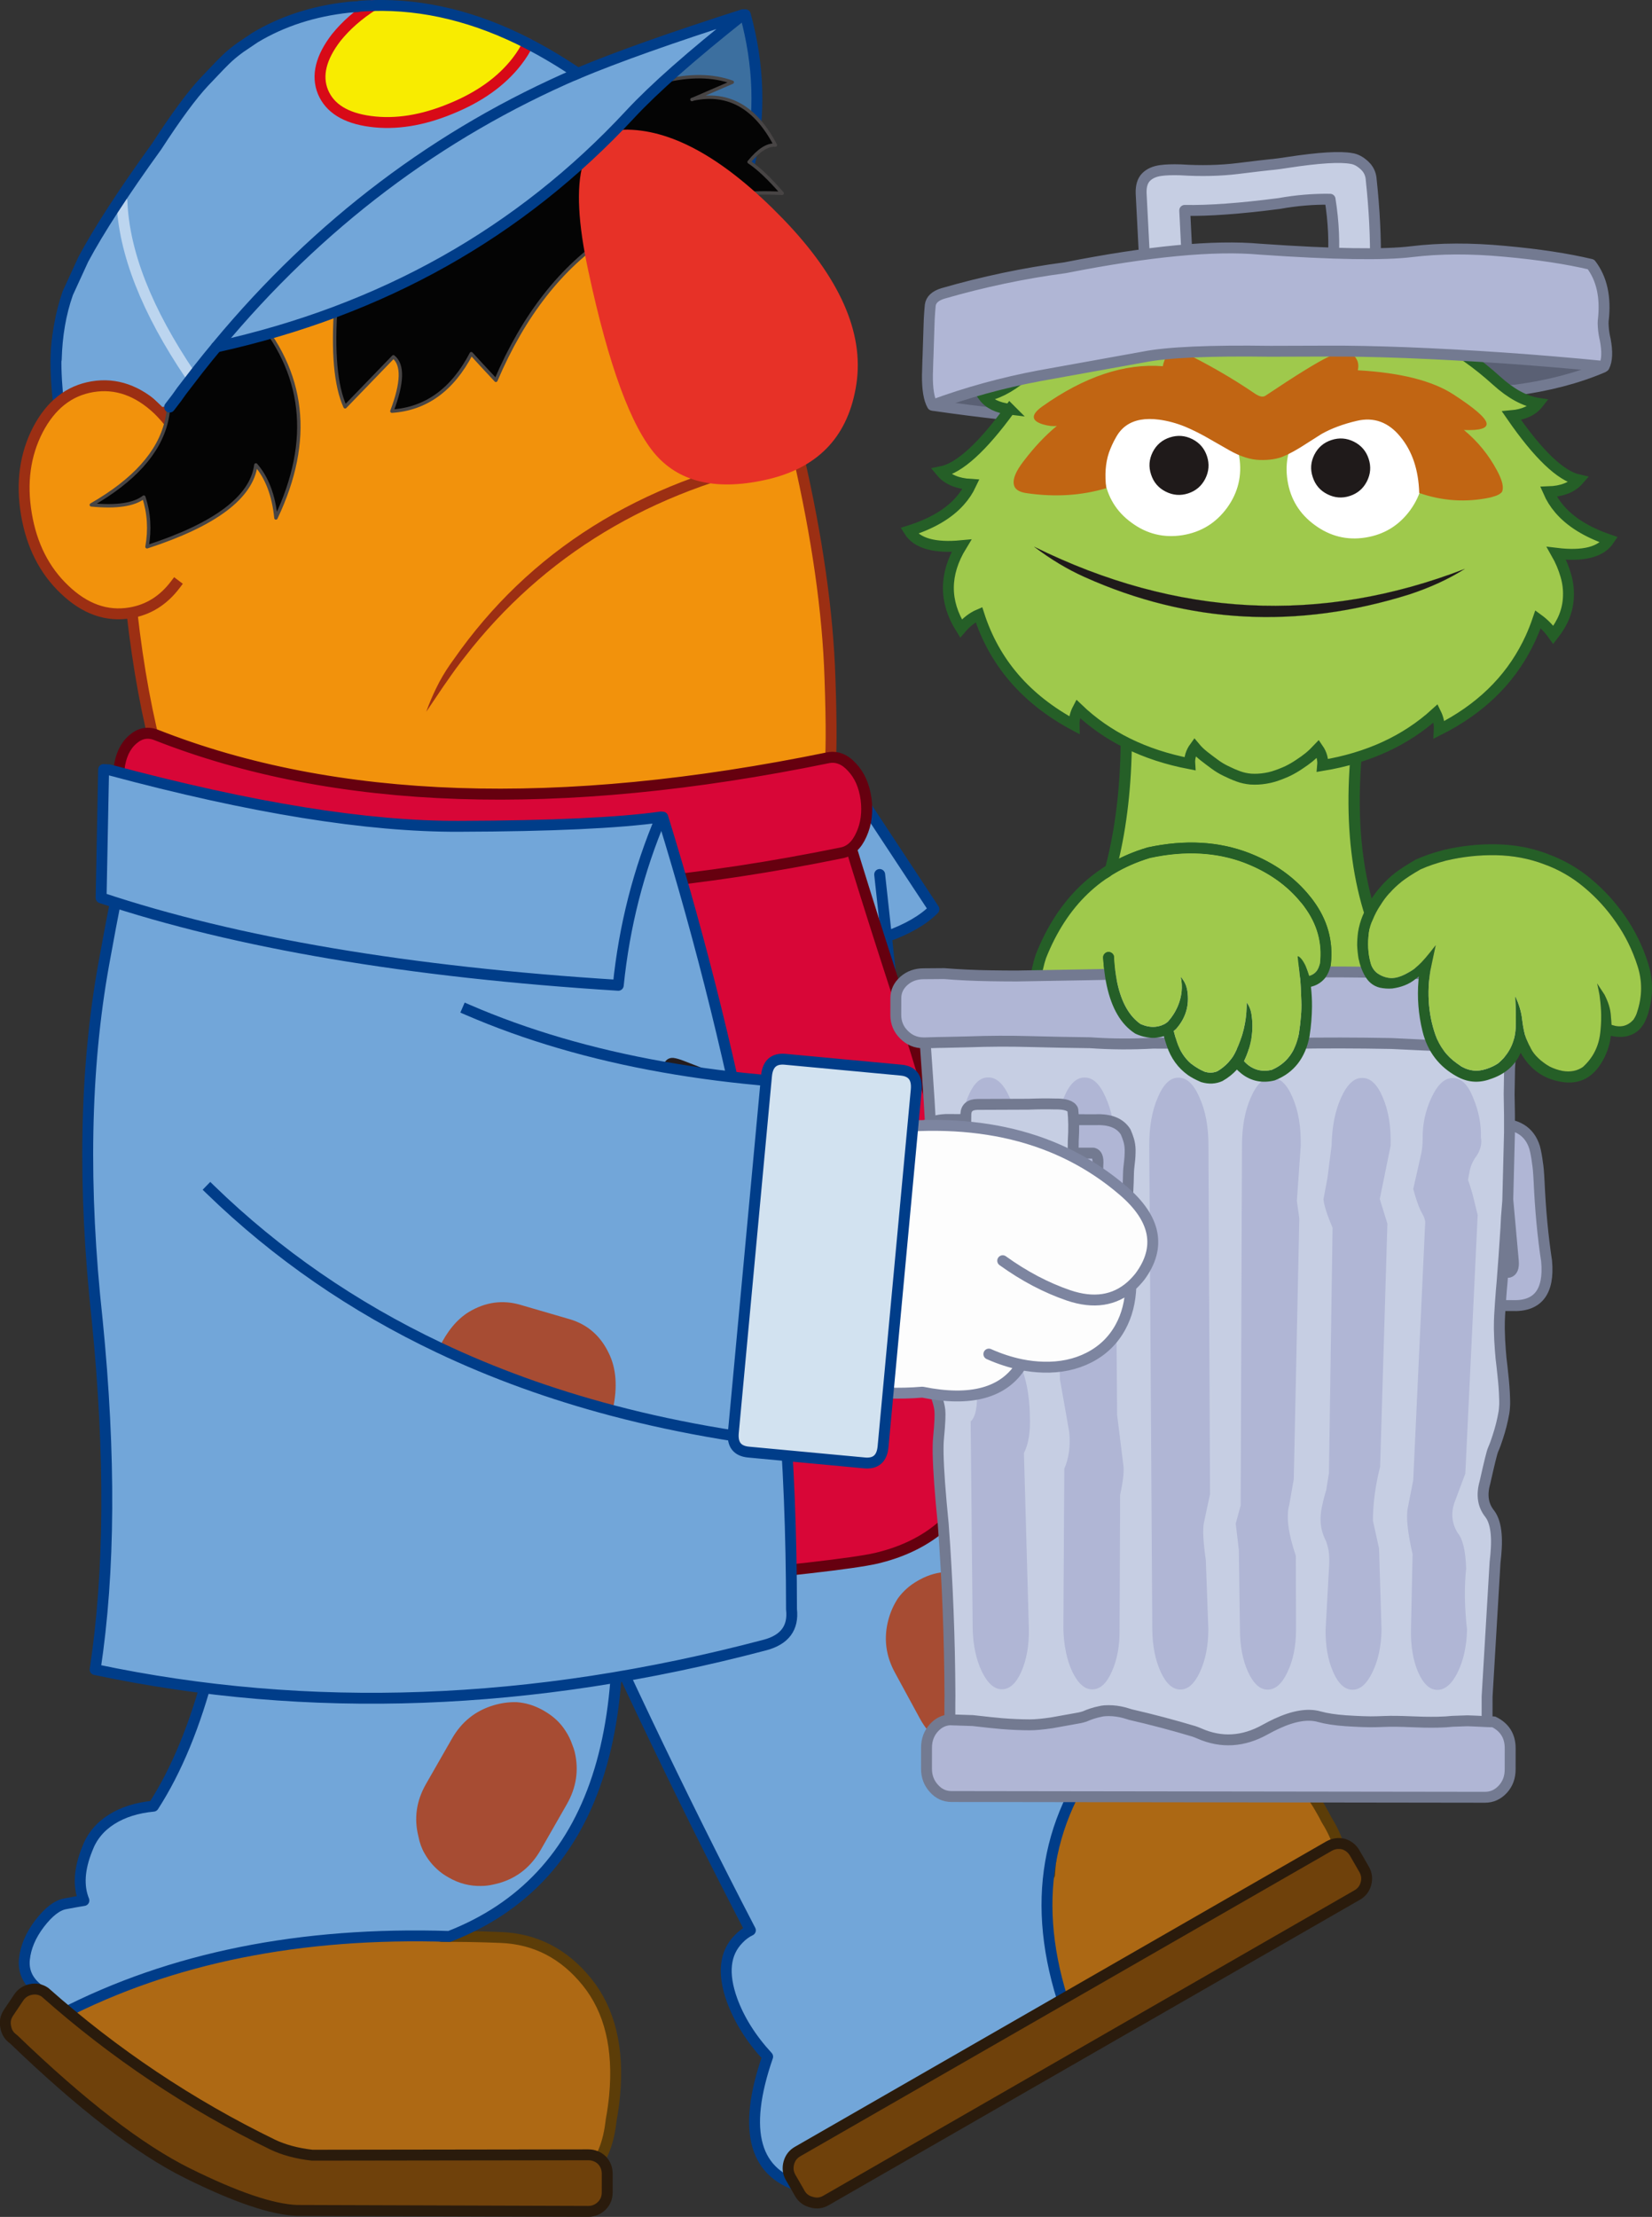 <?xml version="1.0" encoding="UTF-8" standalone="no"?>
<!-- Created with Inkscape (http://www.inkscape.org/) -->

<svg
   xmlns:dc="http://purl.org/dc/elements/1.1/"
   xmlns:cc="http://creativecommons.org/ns#"
   xmlns:rdf="http://www.w3.org/1999/02/22-rdf-syntax-ns#"
   xmlns:svg="http://www.w3.org/2000/svg"
   xmlns="http://www.w3.org/2000/svg"
   xmlns:sodipodi="http://sodipodi.sourceforge.net/DTD/sodipodi-0.dtd"
   xmlns:inkscape="http://www.inkscape.org/namespaces/inkscape"
   width="228.782"
   height="306.923"
   id="svg5696"
   version="1.1"
   inkscape:version="0.48.4 r9939"
   sodipodi:docname="oscar5.svg">
  <rect width="100%" height="100%" fill="#333333" stroke="none"/>
  <defs
     id="defs5698">
    <clipPath
       id="SVGID_2_">
      <rect
         height="88.863"
         width="111.498"
         y="518.962"
         x="382.05"
         id="use1087" />
    </clipPath>
    <clipPath
       id="SVGID_4_">
      <rect
         height="41.315"
         width="49.585"
         y="525.194"
         x="389.847"
         id="use1111" />
    </clipPath>
  </defs>
  <sodipodi:namedview
     id="base"
     pagecolor="#ffffff"
     bordercolor="#666666"
     borderopacity="1.0"
     inkscape:pageopacity="0.0"
     inkscape:pageshadow="2"
     inkscape:zoom="0.77472527"
     inkscape:cx="159.60864"
     inkscape:cy="103.85135"
     inkscape:current-layer="layer1"
     inkscape:document-units="px"
     showgrid="false"
     inkscape:window-width="763"
     inkscape:window-height="591"
     inkscape:window-x="592"
     inkscape:window-y="97"
     inkscape:window-maximized="0"
     fit-margin-top="0"
     fit-margin-left="0"
     fit-margin-right="0"
     fit-margin-bottom="0" />
  <g
     id="layer1"
     inkscape:label="Layer 1"
     inkscape:groupmode="layer"
     transform="translate(-158.335,117.965)">
    <g
       transform="translate(38.969,-367.105)"
       id="g791">
      <path
         inkscape:connector-curvature="0"
         style="fill:#72a6d9"
         d="m 159.843,350.884 c 0,-0.01 -10e-4,-0.02 -10e-4,-0.029 16.91,3.926 35.927,6.074 57.054,6.436 3.052,0.045 6.169,0.076 9.342,0.081 l 0.004,0.038 c -24.887,0.164 -47.019,-2.006 -66.399,-6.526"
         id="path793" />
      <path
         inkscape:connector-curvature="0"
         style="fill:#72a6d9"
         d="m 158.986,350.683 c 0.282,0.074 0.574,0.136 0.856,0.201 19.38,4.521 41.512,6.69 66.399,6.526 3.406,-0.023 6.854,-0.094 10.355,-0.201 l -0.235,1.411 -3.521,21.388 c -28.669,-1.334 -52.483,-4.827 -71.456,-10.484 -0.962,-0.293 -1.915,-0.589 -2.849,-0.885 l 0.451,-17.956 z"
         id="path795" />
      <path
         inkscape:connector-curvature="0"
         style="fill:#72a6d9"
         d="m 158.842,389.192 c 1.522,-6.757 2.372,-13.316 2.543,-19.667 18.971,5.656 42.786,9.15 71.455,10.484 l 3.521,-21.388 c 0.459,-0.069 0.927,-0.139 1.383,-0.218 l 10.958,16.617 c -1.478,1.5 -3.676,2.765 -6.573,3.803 l -0.939,-8.614 0.939,8.614 9.675,88.594 c 0.107,1.574 -0.63,2.471 -2.21,2.699 l -87.779,9.587 c -7.107,-37.698 -8.095,-67.868 -2.973,-90.511"
         id="path797" />
      <path
         inkscape:connector-curvature="0"
         style="fill:none;stroke:#003d89;stroke-width:1.51;stroke-linecap:round;stroke-linejoin:round;stroke-miterlimit:10"
         d="m 236.362,358.621 c 0.459,-0.068 0.927,-0.139 1.383,-0.217 l 10.958,16.616 c -1.479,1.5 -3.676,2.765 -6.573,3.803 m -80.745,-9.298 c -0.962,-0.293 -1.915,-0.589 -2.849,-0.885 l 0.451,-17.957 c 0.282,0.074 0.574,0.136 0.856,0.201 m 82.286,27.939 9.675,88.594 c 0.107,1.574 -0.63,2.471 -2.21,2.699 l -87.779,9.587 c -7.106,-37.698 -8.094,-67.868 -2.972,-90.511 1.522,-6.757 2.372,-13.316 2.542,-19.667 m -1.542,-18.641 c 0,-0.01 -10e-4,-0.02 -0.002,-0.029 16.912,3.927 35.928,6.074 57.054,6.436 3.052,0.045 6.17,0.076 9.343,0.081 m -66.395,-6.488 c 19.38,4.521 41.512,6.691 66.399,6.526 3.406,-0.023 6.854,-0.094 10.355,-0.201 l -0.235,1.411 m 5.767,20.203 -0.939,-8.614 m -4.828,-11.588 -3.521,21.388 c -28.669,-1.334 -52.484,-4.828 -71.456,-10.484"
         id="path799" />
      <path
         inkscape:connector-curvature="0"
         style="fill:#ac6814"
         d="m 264.726,508.674 c 0.03,-0.485 0.057,-0.95 0.094,-1.409 0.738,-7.071 3.392,-12.51 7.95,-16.318 4.574,-3.793 9.749,-4.845 15.51,-3.172 5.342,1.604 9.739,5.114 13.192,10.526 0.29,0.432 0.557,0.877 0.816,1.339 0.265,0.44 0.521,0.921 0.775,1.425 l 0.377,0.631 c 0.716,1.243 1.176,2.383 1.408,3.419 0.669,2.978 -0.464,5.303 -3.395,6.992 l -66.659,38.308 29.932,-41.741 z"
         id="path801" />
      <path
         inkscape:connector-curvature="0"
         style="fill:none;stroke:#5c3d08;stroke-width:1.51;stroke-linecap:round;stroke-linejoin:round;stroke-miterlimit:10"
         d="m 264.819,507.265 c 0.738,-7.071 3.392,-12.51 7.95,-16.318 4.574,-3.793 9.749,-4.845 15.51,-3.172 5.341,1.604 9.739,5.114 13.191,10.526 0.291,0.432 0.558,0.877 0.817,1.339 0.265,0.44 0.521,0.921 0.775,1.425 l 0.377,0.631 c 0.715,1.243 1.176,2.383 1.409,3.419 0.668,2.978 -0.465,5.303 -3.396,6.992 l -66.659,38.308 29.931,-41.74 c 0.031,-0.487 0.058,-0.951 0.095,-1.41 z"
         id="path803" />
      <path
         inkscape:connector-curvature="0"
         style="fill:#72a6d9"
         d="m 237.78,436.699 c 6.757,10.373 12.48,19.646 17.175,27.815 4.692,8.161 8.6,14.681 11.735,19.552 1.64,2.547 3,4.872 4.081,6.99 -7.77,14.145 -8.538,27.539 -2.31,40.202 l -39.324,19.83 c -3.593,-1.027 -5.207,-3.98 -4.832,-8.861 0.373,-4.886 0.82,-7.665 1.36,-8.35 -2.284,-2.487 -3.928,-5.104 -4.934,-7.84 -1.319,-3.689 -1.012,-6.5 0.919,-8.452 0.48,-0.507 1.024,-0.904 1.632,-1.203 l -29.159,-60.347 43.657,-19.336 z"
         id="path805" />
      <path
         inkscape:connector-curvature="0"
         style="fill:#a74c33"
         d="m 246.757,487.061 -3.462,-6.369 c -1.277,-2.351 -1.572,-4.786 -0.896,-7.312 0.295,-1.096 0.74,-2.076 1.32,-2.96 0.705,-0.972 1.614,-1.789 2.751,-2.437 0.074,-0.043 0.157,-0.087 0.232,-0.128 l 0.04,-0.022 c 1.276,-0.693 2.576,-1.046 3.887,-1.061 0.715,-0.025 1.431,0.047 2.153,0.213 0.33,0.056 0.65,0.13 0.969,0.225 2.47,0.814 4.337,2.393 5.616,4.746 l 3.458,6.366 c 1.285,2.359 1.591,4.781 0.913,7.261 -0.095,0.319 -0.188,0.619 -0.297,0.912 -0.176,0.524 -0.413,1.02 -0.693,1.473 -0.788,1.35 -1.894,2.411 -3.326,3.191 l -0.042,0.021 c -0.281,0.152 -0.568,0.297 -0.862,0.428 -1.193,0.486 -2.419,0.701 -3.668,0.652 -0.814,-0.018 -1.638,-0.194 -2.462,-0.507 -2.469,-0.77 -4.349,-2.336 -5.631,-4.692"
         id="path807" />
      <path
         inkscape:connector-curvature="0"
         style="fill:none;stroke:#003d89;stroke-width:1.51;stroke-linecap:round;stroke-linejoin:round;stroke-miterlimit:10"
         d="m 268.469,531.255 -37.618,20.758 c -7.032,-1.732 -8.757,-7.776 -5.176,-18.138 -2.296,-2.493 -3.94,-5.109 -4.938,-7.852 -1.315,-3.677 -1.008,-6.489 0.924,-8.443 0.479,-0.505 1.012,-0.907 1.623,-1.197 -9.708,-18.666 -19.34,-38.885 -28.882,-60.687 l 43.592,-19.255 c 12.354,20.042 23.335,38.788 32.967,56.253 -7.876,10.981 -8.703,23.83 -2.492,38.561 z"
         id="path809" />
      <path
         inkscape:connector-curvature="0"
         style="fill:#6f410b"
         d="m 228.612,548.58 c 0.192,-0.691 0.594,-1.218 1.221,-1.573 l 73.579,-42.275 c 0.628,-0.354 1.292,-0.452 2.01,-0.291 0.677,0.215 1.199,0.629 1.563,1.254 l 1.293,2.247 c 0.354,0.627 0.437,1.275 0.262,1.95 -0.188,0.724 -0.601,1.257 -1.238,1.615 L 233.731,553.8 c -0.628,0.354 -1.288,0.432 -1.973,0.22 -0.712,-0.173 -1.249,-0.562 -1.609,-1.179 l -1.296,-2.256 c -0.353,-0.628 -0.435,-1.297 -0.241,-2.005"
         id="path811" />
      <path
         inkscape:connector-curvature="0"
         style="fill:none;stroke:#2a1b0c;stroke-width:1.51;stroke-linecap:round;stroke-linejoin:round;stroke-miterlimit:10"
         d="m 229.833,547.007 73.579,-42.275 c 0.628,-0.354 1.292,-0.452 2.01,-0.291 0.677,0.215 1.199,0.629 1.563,1.254 l 1.293,2.247 c 0.355,0.627 0.437,1.276 0.262,1.95 -0.188,0.724 -0.6,1.257 -1.237,1.615 L 233.731,553.8 c -0.629,0.354 -1.287,0.432 -1.973,0.22 -0.712,-0.173 -1.247,-0.562 -1.608,-1.179 l -1.297,-2.256 m -0.001,0 c -0.353,-0.628 -0.434,-1.297 -0.24,-2.005 0.192,-0.691 0.594,-1.218 1.221,-1.573"
         id="path813" />
      <path
         inkscape:connector-curvature="0"
         style="fill:#ae6914"
         d="m 123.19,528.013 c 19.093,-13.516 38.22,-17.105 57.37,-10.77 2.218,-0.035 4.939,0.006 8.157,0.133 4.789,0.187 8.769,2.241 11.938,6.164 3.166,3.923 4.442,9.185 3.821,15.774 -0.049,0.537 -0.115,1.076 -0.191,1.613 -0.066,0.537 -0.162,1.086 -0.265,1.651 l -0.105,0.778 c -0.201,1.461 -0.543,2.715 -1.006,3.764 -1.318,2.992 -3.67,4.479 -7.051,4.474 l -40.282,-0.657 -32.386,-22.924 z"
         id="path815" />
      <path
         inkscape:connector-curvature="0"
         style="fill:none;stroke:#5c3d08;stroke-width:1.51;stroke-linecap:round;stroke-linejoin:round;stroke-miterlimit:10"
         d="m 180.56,517.243 c 2.218,-0.035 4.939,0.006 8.157,0.133 4.789,0.187 8.771,2.241 11.938,6.164 3.166,3.923 4.442,9.185 3.821,15.774 -0.049,0.537 -0.116,1.076 -0.192,1.613 -0.067,0.537 -0.162,1.086 -0.266,1.651 l -0.105,0.778 c -0.202,1.46 -0.543,2.716 -1.007,3.764 -1.317,2.992 -3.669,4.479 -7.05,4.474 l -40.281,-0.657 -32.385,-22.925 c 19.093,-13.515 38.22,-17.105 57.37,-10.769 z"
         id="path817" />
      <path
         inkscape:connector-curvature="0"
         style="fill:#72a6d9"
         d="m 134.823,501.022 c 1.598,-1.008 3.533,-1.609 5.791,-1.824 6.396,-9.895 10.393,-25.204 11.979,-45.92 l 50.104,-0.234 c 6.229,34.88 -0.806,56.278 -21.108,64.189 -20.575,-0.659 -38.501,2.94 -53.771,10.826 -1.632,-1.309 -2.679,-2.472 -3.139,-3.501 -1.462,-1.106 -2.103,-2.506 -1.931,-4.177 0.172,-1.67 0.873,-3.322 2.103,-4.934 1.24,-1.616 2.422,-2.529 3.546,-2.733 1.133,-0.216 1.993,-0.367 2.587,-0.46 -0.809,-1.996 -0.654,-4.383 0.474,-7.165 0.642,-1.71 1.767,-3.057 3.365,-4.067"
         id="path819" />
      <path
         inkscape:connector-curvature="0"
         style="fill:none;stroke:#003d89;stroke-width:1.51;stroke-linecap:round;stroke-linejoin:round;stroke-miterlimit:10"
         d="m 140.613,499.198 c 6.397,-9.895 10.392,-25.204 11.979,-45.92 l 50.104,-0.234 c 6.23,34.88 -0.805,56.278 -21.107,64.189 -20.575,-0.659 -38.501,2.94 -53.772,10.826 -1.632,-1.309 -2.678,-2.472 -3.139,-3.501 -1.462,-1.106 -2.102,-2.506 -1.93,-4.177 0.172,-1.67 0.873,-3.322 2.103,-4.934 1.24,-1.614 2.421,-2.529 3.545,-2.733 1.133,-0.216 1.994,-0.367 2.588,-0.46 -0.81,-1.996 -0.655,-4.383 0.473,-7.165 0.644,-1.711 1.768,-3.058 3.366,-4.067 1.597,-1.007 3.533,-1.609 5.79,-1.824 z"
         id="path821" />
      <path
         inkscape:connector-curvature="0"
         style="fill:#a74c33"
         d="m 178.356,496.134 3.606,-6.297 c 1.332,-2.325 3.252,-3.858 5.76,-4.607 1.088,-0.325 2.157,-0.463 3.216,-0.432 1.2,0.088 2.373,0.433 3.524,1.06 0.074,0.044 0.157,0.09 0.231,0.132 l 0.039,0.025 c 1.261,0.721 2.245,1.643 2.948,2.754 0.396,0.596 0.712,1.245 0.951,1.947 0.126,0.308 0.232,0.618 0.317,0.941 0.605,2.532 0.243,4.955 -1.089,7.282 l -3.605,6.298 c -1.338,2.334 -3.237,3.868 -5.708,4.594 -0.324,0.088 -0.627,0.163 -0.936,0.227 -0.539,0.125 -1.084,0.186 -1.618,0.185 -1.565,0.036 -3.052,-0.347 -4.47,-1.157 l -0.041,-0.023 c -0.278,-0.158 -0.553,-0.327 -0.816,-0.511 -1.044,-0.761 -1.87,-1.692 -2.486,-2.783 -0.413,-0.705 -0.697,-1.496 -0.864,-2.365 -0.637,-2.511 -0.294,-4.935 1.041,-7.27"
         id="path823" />
      <path
         inkscape:connector-curvature="0"
         style="fill:#6f410b"
         d="m 120.528,527.819 1.438,-2.142 c 0.408,-0.603 0.974,-0.97 1.702,-1.111 0.688,-0.139 1.339,-0.008 1.935,0.4 9.59,8.503 20.081,15.512 31.461,21.054 1.566,0.756 3.417,1.258 5.542,1.498 l 38.232,-0.053 c 0.727,10e-4 1.359,0.247 1.887,0.749 0.491,0.521 0.736,1.153 0.735,1.881 l -0.003,2.576 c -0.001,0.729 -0.248,1.342 -0.741,1.843 -0.529,0.519 -1.162,0.782 -1.889,0.78 l -40.328,-0.13 c -3.448,-0.13 -8.496,-1.845 -15.158,-5.148 -6.664,-3.305 -14.688,-9.491 -24.091,-18.549 -0.594,-0.409 -0.963,-0.967 -1.084,-1.674 -0.159,-0.707 -0.044,-1.359 0.362,-1.974"
         id="path825" />
      <path
         inkscape:connector-curvature="0"
         style="fill:none;stroke:#2a1b0c;stroke-width:1.51;stroke-linecap:round;stroke-linejoin:round;stroke-miterlimit:10"
         d="m 120.528,527.819 c -0.407,0.614 -0.521,1.267 -0.362,1.975 0.121,0.707 0.49,1.265 1.084,1.674 9.403,9.058 17.427,15.244 24.091,18.549 6.663,3.304 11.71,5.019 15.158,5.148 l 40.328,0.13 c 0.727,0.002 1.36,-0.262 1.889,-0.78 0.493,-0.501 0.74,-1.114 0.741,-1.843 l 0.003,-2.576 c 0.001,-0.728 -0.245,-1.359 -0.735,-1.881 -0.528,-0.502 -1.16,-0.748 -1.887,-0.749 l -38.232,0.053 c -2.125,-0.24 -3.976,-0.742 -5.542,-1.498 -11.38,-5.542 -21.871,-12.551 -31.461,-21.054 -0.596,-0.408 -1.247,-0.539 -1.935,-0.4 -0.728,0.142 -1.294,0.509 -1.702,1.111 l -1.438,2.141 z"
         id="path827" />
      <path
         inkscape:connector-curvature="0"
         style="fill:#72a6d9"
         d="m 168.945,250.061 c 0.171,-0.058 0.33,-0.084 0.474,-0.08 9.876,-0.673 19.865,2.434 29.968,9.319 l -0.047,0.008 c -19.27,8.295 -35.859,20.833 -49.791,37.603 -4.008,4.812 -7.814,9.982 -11.415,15.519 l -10.412,-5.581 c -0.337,-2.189 -0.54,-4.435 -0.6,-6.738 -0.062,-2.314 0.149,-4.445 0.636,-6.4 0.483,-1.966 1.013,-3.566 1.571,-4.798 0.549,-1.239 0.838,-1.9 0.875,-1.974 0.536,-1.323 1.262,-2.82 2.193,-4.517 2.658,-4.874 6.945,-11.291 12.846,-19.268 -0.062,0.153 -0.139,0.319 -0.226,0.477 0.942,-1.392 1.963,-2.671 3.038,-3.854 5.072,-5.554 11.595,-8.766 19.573,-9.629 0.444,-0.047 0.878,-0.071 1.317,-0.087"
         id="path829" />
      <path
         inkscape:connector-curvature="0"
         style="fill:#3c6f9f"
         d="M 213.729,290.781 190.751,279.55 c 9.183,-10.84 19.801,-20.295 31.837,-28.361 3.796,13.898 0.842,27.096 -8.859,39.592"
         id="path831" />
      <path
         inkscape:connector-curvature="0"
         style="fill:none;stroke:#003d89;stroke-width:1.51;stroke-linecap:round;stroke-linejoin:round;stroke-miterlimit:10"
         d="m 138.135,312.43 -10.412,-5.58 c -0.337,-2.191 -0.54,-4.436 -0.6,-6.74 -0.062,-2.314 0.149,-4.444 0.636,-6.4 m 71.628,-34.411 -0.046,0.009 m 23.249,-8.12 c 3.794,13.899 0.84,27.097 -8.86,39.592 l -22.978,-11.231"
         id="path833" />
      <path
         inkscape:connector-curvature="0"
         style="fill:#f2920c"
         d="m 208.771,274.446 c 6.624,7.475 11.585,14.847 14.894,22.109 3.308,7.265 5.389,12.455 6.243,15.566 2.633,11.42 4.104,21.72 4.399,30.881 0.231,6.602 0.21,10.948 -0.062,13.04 -28.527,7.279 -58.258,10.214 -89.182,8.812 -4.341,-9.904 -7.091,-23.229 -8.231,-39.971 l 7.709,-28.724 49.701,-32.805 14.529,11.092 z"
         id="path835" />
      <path
         inkscape:connector-curvature="0"
         style="fill:none;stroke:#9c2f13;stroke-width:1.51;stroke-linecap:round;stroke-linejoin:round;stroke-miterlimit:10"
         d="m 223.664,296.556 c 3.308,7.265 5.389,12.456 6.243,15.566 2.633,11.42 4.103,21.719 4.399,30.881 0.231,6.602 0.21,10.948 -0.062,13.04 -28.527,7.279 -58.258,10.213 -89.181,8.812 -4.341,-9.904 -7.091,-23.229 -8.231,-39.971 l 7.709,-28.725 49.701,-32.804 14.528,11.091 c 6.625,7.475 11.585,14.847 14.894,22.11 z"
         id="path837" />
      <path
         inkscape:connector-curvature="0"
         style="fill:#9c2f13"
         d="m 179.789,344.384 c 0.548,-1.125 1.18,-2.206 1.913,-3.257 0.481,-0.683 0.97,-1.367 1.46,-2.042 10.786,-14.695 26.32,-23.928 46.603,-27.705 l 0.741,-0.134 0.278,1.483 -0.742,0.133 c -19.014,3.529 -34.119,12.183 -45.307,25.961 -0.505,0.639 -1.01,1.288 -1.523,1.938 -0.495,0.646 -0.976,1.311 -1.448,1.982 -0.298,0.443 -0.617,0.887 -0.941,1.343 l -2.425,3.591 c 0.396,-1.11 0.862,-2.21 1.391,-3.293"
         id="path839" />
      <path
         inkscape:connector-curvature="0"
         style="fill:none;stroke:#003d89;stroke-width:0.472;stroke-linecap:round;stroke-linejoin:round;stroke-miterlimit:10"
         d="m 198.856,259.574 c -10.104,-6.886 -20.094,-9.993 -29.968,-9.319 -0.143,-0.005 -0.303,0.022 -0.476,0.078 -0.437,0.017 -0.873,0.041 -1.314,0.086 -9.669,1.05 -17.203,5.55 -22.612,13.486"
         id="path841" />
      <path
         inkscape:connector-curvature="0"
         style="fill:#f2920c"
         d="m 132.17,302.679 c 3.249,-0.542 6.285,0.521 9.093,3.18 2.012,1.97 3.49,4.354 4.426,7.154 0.359,1.058 0.633,2.179 0.83,3.362 0.04,0.233 0.074,0.446 0.107,0.641 0.035,0.206 0.046,0.395 0.046,0.566 0.116,1.043 0.172,2.058 0.154,3.037 -0.036,1.392 -0.24,2.748 -0.608,4.042 -0.149,0.531 -0.311,1.057 -0.49,1.592 -0.225,0.602 -0.483,1.173 -0.773,1.728 -0.051,0.095 -0.11,0.199 -0.179,0.298 -0.355,0.68 -0.742,1.29 -1.149,1.826 -1.647,2.169 -3.728,3.464 -6.231,3.881 -3.247,0.543 -6.277,-0.529 -9.09,-3.228 -2.808,-2.659 -4.567,-6.153 -5.286,-10.462 -0.72,-4.309 -0.191,-8.196 1.594,-11.66 1.788,-3.424 4.307,-5.413 7.556,-5.957"
         id="path843" />
      <path
         inkscape:connector-curvature="0"
         style="fill:none;stroke:#9c2f13;stroke-width:1.51;stroke-linecap:square;stroke-linejoin:round;stroke-miterlimit:10"
         d="m 143.626,330.107 c -1.647,2.169 -3.728,3.463 -6.231,3.881 -3.247,0.543 -6.277,-0.529 -9.09,-3.228 -2.808,-2.658 -4.567,-6.153 -5.286,-10.462 -0.72,-4.309 -0.192,-8.196 1.593,-11.659 1.789,-3.427 4.308,-5.416 7.558,-5.959 3.249,-0.542 6.285,0.521 9.093,3.18 2.012,1.97 3.49,4.353 4.426,7.153 0.359,1.059 0.633,2.181 0.83,3.362 0.038,0.233 0.074,0.447 0.107,0.642 0.035,0.206 0.046,0.396 0.045,0.566"
         id="path845" />
      <path
         inkscape:connector-curvature="0"
         style="fill:#040404"
         d="m 167.16,305.463 c -1.318,-2.906 -1.732,-7.632 -1.262,-14.148 11.018,-12.621 21.965,-21.029 32.852,-25.209 9.181,-5.693 16.521,-7.561 22.028,-5.581 l -5.336,2.305 -0.253,0.091 0.253,-0.091 c 4.801,-0.981 8.563,1.155 11.303,6.399 -1.103,-0.075 -2.313,0.701 -3.637,2.337 1.257,0.824 2.79,2.271 4.579,4.335 -18.721,-0.807 -31.936,7.828 -39.644,25.894 -1.551,-1.664 -2.693,-2.889 -3.41,-3.688 -2.602,4.987 -6.264,7.636 -10.994,7.958 1.495,-3.943 1.564,-6.451 0.208,-7.525 l -6.687,6.923 z"
         id="path847" />
      <path
         inkscape:connector-curvature="0"
         style="fill:#040404"
         d="m 138.207,293.23 16.14,-0.79 c 7.271,8.189 8.353,17.652 3.231,28.408 -0.31,-3.115 -1.235,-5.562 -2.776,-7.343 -0.583,4.47 -5.604,8.254 -15.076,11.337 0.424,-2.376 0.281,-4.668 -0.442,-6.881 -1.362,1.061 -3.782,1.417 -7.272,1.08 11.786,-6.76 13.851,-15.36 6.195,-25.811"
         id="path849" />
      <path
         inkscape:connector-curvature="0"
         style="fill:none;stroke:#484545;stroke-width:0.472;stroke-linecap:round;stroke-linejoin:round;stroke-miterlimit:10"
         d="m 215.442,262.831 c 4.801,-0.983 8.563,1.155 11.303,6.397 -1.103,-0.074 -2.313,0.703 -3.637,2.338 1.257,0.823 2.79,2.271 4.579,4.335 -18.721,-0.807 -31.936,7.828 -39.644,25.893 -1.551,-1.663 -2.693,-2.888 -3.411,-3.688 -2.601,4.988 -6.263,7.638 -10.993,7.96 1.495,-3.944 1.564,-6.452 0.208,-7.526 l -6.689,6.922 c -1.318,-2.908 -1.732,-7.632 -1.262,-14.148 11.018,-12.621 21.965,-21.029 32.851,-25.21 9.181,-5.694 16.521,-7.561 22.029,-5.581 l -5.334,2.308 z m -77.234,30.399 16.14,-0.791 c 7.27,8.19 8.352,17.653 3.23,28.409 -0.309,-3.115 -1.234,-5.562 -2.776,-7.343 -0.583,4.47 -5.604,8.254 -15.077,11.337 0.425,-2.376 0.282,-4.668 -0.441,-6.881 -1.363,1.061 -3.782,1.417 -7.271,1.08 11.785,-6.759 13.851,-15.36 6.195,-25.811 z m 77.234,-30.399 -0.253,0.09"
         id="path851" />
      <path
         inkscape:connector-curvature="0"
         style="fill:#e73127"
         d="m 206.301,267.09 c 6.455,0.109 13.616,4.212 21.476,12.323 7.85,8.114 11.255,15.733 10.195,22.855 -1.062,7.094 -5.084,11.485 -12.07,13.188 -6.993,1.666 -12.215,0.576 -15.662,-3.279 -3.452,-3.89 -6.583,-12.389 -9.396,-25.513 -2.846,-13.146 -1.026,-19.668 5.457,-19.574"
         id="path853" />
      <path
         inkscape:connector-curvature="0"
         style="fill:#72a6d9"
         d="m 148.876,258.911 c -0.129,0.138 -0.26,0.274 -0.39,0.411 -0.017,0.011 -0.033,0.034 -0.05,0.046 -1.863,1.965 -3.531,4.233 -5.022,6.816 -1.697,2.953 -4.083,6.317 -7.145,10.099 -1.641,2.601 -3.431,5.52 -5.367,8.76 l -2.155,4.693 c -0.006,0.021 -0.012,0.041 -0.018,0.06 -0.959,2.735 -1.485,5.778 -1.574,9.132 0.73,0.318 3.602,1.016 8.632,2.099 2.787,0.586 4.684,1.399 5.698,2.445 l -1.035,0.669 c 0.443,0.415 0.91,0.861 1.402,1.345 0.315,-0.063 0.652,-0.053 1.007,0.013 0.551,-0.762 1.114,-1.516 1.679,-2.261 l 2.256,-2.932 c 0.835,-1.065 1.676,-2.106 2.53,-3.127 22.981,-5.07 42.091,-15.818 57.326,-32.233 3.284,-3.532 8.479,-8.12 15.602,-13.768 -9.881,3.162 -17.504,5.869 -22.867,8.122 -0.179,0.079 -0.358,0.146 -0.528,0.222 l -0.269,0.17 c -1.276,0.547 -2.54,1.112 -3.801,1.695 1.495,-0.727 3.016,-1.422 4.551,-2.079 l 0.046,-0.009 c -2.256,-1.527 -4.5,-2.874 -6.739,-4.031 -0.052,-0.03 -0.105,-0.059 -0.157,-0.088 -7.232,-3.72 -14.413,-5.477 -21.535,-5.274 -0.009,0.001 -0.018,0.004 -0.028,0.005 -0.503,0.018 -1.008,0.035 -1.508,0.069 -0.146,-0.004 -0.303,0.022 -0.476,0.079 -0.437,0.017 -0.871,0.042 -1.314,0.087 -4.857,0.533 -9.167,1.932 -12.95,4.199 l -2.486,1.678 c -0.128,0.089 -0.264,0.188 -0.39,0.295 -1.015,0.792 -1.991,1.652 -2.925,2.593 m -3.146,42.188 c -6.046,-8.949 -9.205,-16.984 -9.48,-24.123 0.275,7.138 3.434,15.173 9.48,24.123"
         id="path855" />
      <path
         inkscape:connector-curvature="0"
         style="fill:none;stroke:#003d89;stroke-width:1.51;stroke-linecap:round;stroke-linejoin:round;stroke-miterlimit:10"
         d="m 198.857,259.522 c 0.17,-0.076 0.349,-0.144 0.528,-0.223 5.363,-2.253 12.985,-4.96 22.867,-8.121 -7.122,5.647 -12.317,10.235 -15.602,13.768 -15.235,16.415 -34.345,27.163 -57.326,32.231"
         id="path857" />
      <path
         inkscape:connector-curvature="0"
         style="fill:none;stroke:#bcd5ef;stroke-width:1.51;stroke-linecap:round;stroke-linejoin:round;stroke-miterlimit:10"
         d="m 136.251,276.976 c 0.273,7.139 3.432,15.174 9.479,24.123"
         id="path859" />
      <path
         inkscape:connector-curvature="0"
         style="fill:#f8ec00"
         d="m 170.667,265.95 c -3.445,-0.458 -5.634,-1.824 -6.575,-4.087 -0.911,-2.24 -0.297,-4.753 1.844,-7.531 1.346,-1.669 3.022,-3.145 5.019,-4.425 7.116,-0.184 14.297,1.574 21.535,5.274 -0.373,0.798 -0.888,1.621 -1.541,2.466 -2.133,2.748 -5.183,4.93 -9.145,6.54 -3.945,1.635 -7.663,2.226 -11.137,1.763"
         id="path861" />
      <path
         inkscape:connector-curvature="0"
         style="fill:none;stroke:#d80a17;stroke-width:1.51;stroke-linecap:round;stroke-linejoin:round;stroke-miterlimit:10"
         d="m 192.489,255.181 c -0.373,0.799 -0.888,1.62 -1.541,2.467 -2.133,2.748 -5.183,4.93 -9.145,6.54 -3.945,1.635 -7.663,2.227 -11.137,1.762 -3.444,-0.457 -5.634,-1.824 -6.575,-4.086 -0.911,-2.24 -0.297,-4.754 1.844,-7.531 1.346,-1.669 3.022,-3.146 5.019,-4.425"
         id="path863" />
      <path
         inkscape:connector-curvature="0"
         style="fill:none;stroke:#003d89;stroke-width:1.51;stroke-linecap:round;stroke-linejoin:round;stroke-miterlimit:10"
         d="m 142.859,305.5 c 0.148,-0.198 0.461,-0.613 0.958,-1.25 0.24,-0.338 0.479,-0.674 0.721,-1.011 l 2.256,-2.931 c 0.907,-1.157 1.819,-2.285 2.753,-3.396 13.932,-16.771 30.522,-29.309 49.792,-37.604 l 0.045,-0.008 c -2.255,-1.528 -4.499,-2.875 -6.738,-4.032 -0.052,-0.029 -0.105,-0.058 -0.157,-0.088 -7.232,-3.72 -14.413,-5.477 -21.535,-5.275 -0.009,0.001 -0.018,0.005 -0.028,0.007 -0.503,0.016 -1.008,0.033 -1.508,0.068 -0.146,-0.003 -0.303,0.023 -0.476,0.081 -0.437,0.016 -0.871,0.042 -1.314,0.085 -4.857,0.533 -9.168,1.933 -12.95,4.201 l -1.995,1.346 c -0.606,0.436 -1.172,0.883 -1.688,1.352 -0.515,0.461 -1.627,1.604 -3.34,3.428 -1.705,1.816 -3.897,4.784 -6.576,8.915 -4.631,6.407 -8.027,11.632 -10.176,15.656 l -2.154,4.692 c -0.007,0.021 -0.013,0.041 -0.019,0.061 -0.959,2.734 -1.485,5.777 -1.574,9.131"
         id="path865" />
      <polygon
         style="fill:#dc0040"
         points="180.516,364.647 143.89,368.819 143.814,367.992 "
         id="polygon867" />
      <path
         inkscape:connector-curvature="0"
         style="fill:#d80637"
         d="m 143.89,368.819 36.625,-4.172 36.667,-3.833 17.781,-1.941 c 2.28,7.879 5.532,18.271 9.761,31.179 4.217,12.915 7.54,25.485 9.969,37.714 2.431,12.22 2.337,21.09 -0.288,26.598 -2.626,5.479 -7.189,8.979 -13.691,10.515 -3.146,0.723 -12.516,1.793 -28.11,3.201 -24.991,2.267 -45.397,4.011 -61.218,5.236 L 143.89,368.819 z"
         id="path869" />
      <path
         inkscape:connector-curvature="0"
         style="fill:#dc0040"
         d="m 234.779,358.323 c 0.047,0.203 0.11,0.386 0.184,0.55 l -17.781,1.942 17.597,-2.492 z"
         id="path871" />
      <path
         inkscape:connector-curvature="0"
         style="fill:none;stroke:#66000f;stroke-width:1.522;stroke-linecap:round;stroke-linejoin:round;stroke-miterlimit:10"
         d="m 143.89,368.819 7.497,104.496 c 15.821,-1.226 36.227,-2.97 61.218,-5.236 15.594,-1.408 24.964,-2.479 28.11,-3.201 6.501,-1.536 11.065,-5.035 13.691,-10.515 2.625,-5.508 2.719,-14.378 0.288,-26.598 -2.429,-12.229 -5.752,-24.799 -9.969,-37.714 -4.229,-12.907 -7.481,-23.3 -9.761,-31.179 l -17.781,1.941 -36.667,3.833 -36.626,4.173 z"
         id="path873" />
      <path
         inkscape:connector-curvature="0"
         style="fill:#d80637"
         d="m 135.851,355.58 c 0.213,-1.781 0.837,-3.13 1.861,-4.031 0.998,-0.896 2.084,-1.119 3.275,-0.661 24.768,9.761 55.802,10.805 93.088,3.153 1.205,-0.216 2.297,0.223 3.28,1.313 1.039,1.093 1.688,2.561 1.947,4.412 0.237,1.826 0.018,3.464 -0.642,4.913 -0.65,1.477 -1.585,2.329 -2.786,2.545 -38.706,7.893 -70.881,6.725 -96.544,-3.491 -1.154,-0.49 -2.078,-1.547 -2.76,-3.173 -0.702,-1.537 -0.942,-3.201 -0.719,-4.98"
         id="path875" />
      <path
         inkscape:connector-curvature="0"
         style="fill:none;stroke:#66000f;stroke-width:1.522;stroke-linecap:round;stroke-linejoin:round;stroke-miterlimit:10"
         d="m 135.851,355.58 c -0.222,1.779 0.018,3.444 0.721,4.98 0.682,1.626 1.605,2.684 2.76,3.173 25.663,10.216 57.838,11.384 96.544,3.491 1.201,-0.217 2.136,-1.069 2.786,-2.545 0.66,-1.449 0.878,-3.087 0.642,-4.913 -0.258,-1.851 -0.908,-3.318 -1.947,-4.412 -0.983,-1.09 -2.076,-1.529 -3.28,-1.313 -37.286,7.651 -68.32,6.608 -93.088,-3.153 -1.191,-0.458 -2.278,-0.236 -3.275,0.661 -1.026,0.9 -1.65,2.249 -1.863,4.031 z"
         id="path877" />
      <path
         inkscape:connector-curvature="0"
         style="fill:#72a6d9"
         d="m 133.727,382.65 c 2.623,-14.5 4.512,-22.768 5.673,-24.822 14.254,5.072 28.211,7.487 41.888,7.257 13.663,-0.258 23.615,-1.193 29.867,-2.815 5.449,17.645 9.814,35.35 13.103,53.116 3.139,16.929 4.714,35.786 4.723,56.559 0.29,2.562 -0.936,4.212 -3.676,4.942 -32.274,8.526 -63.198,9.653 -92.764,3.396 2.052,-13.535 2.152,-29.669 0.287,-48.389 -2.012,-18.332 -1.715,-34.743 0.899,-49.244"
         id="path879" />
      <path
         inkscape:connector-curvature="0"
         style="fill:none;stroke:#003d89;stroke-width:1.51;stroke-linecap:round;stroke-linejoin:round;stroke-miterlimit:10"
         d="m 133.727,382.65 c -2.613,14.501 -2.91,30.911 -0.9,49.244 1.865,18.72 1.765,34.854 -0.287,48.389 29.566,6.257 60.49,5.13 92.764,-3.396 2.74,-0.73 3.965,-2.38 3.676,-4.942 -0.009,-20.772 -1.584,-39.63 -4.723,-56.559 -3.289,-17.767 -7.653,-35.472 -13.103,-53.116 -6.251,1.622 -16.204,2.558 -29.867,2.815 -13.676,0.23 -27.633,-2.185 -41.888,-7.257 -1.161,2.055 -3.05,10.322 -5.672,24.822 z"
         id="path881" />
      <path
         inkscape:connector-curvature="0"
         style="fill:#72a6d9"
         d="m 133.715,355.678 0.792,0.045 c 19.614,5.274 35.773,7.886 48.5,7.817 12.69,-0.038 22.006,-0.467 27.925,-1.293 -3.127,7.349 -5.109,15.114 -5.943,23.304 -28.998,-1.818 -52.871,-5.857 -71.622,-12.109 l 0.348,-17.764 z"
         id="path883" />
      <path
         inkscape:connector-curvature="0"
         style="fill:none;stroke:#003d89;stroke-width:1.51;stroke-linecap:round;stroke-linejoin:round;stroke-miterlimit:10"
         d="m 133.715,355.678 -0.348,17.763 c 18.75,6.252 42.624,10.291 71.622,12.109 0.834,-8.189 2.816,-15.955 5.943,-23.304 -5.919,0.826 -15.235,1.256 -27.925,1.293 -12.727,0.069 -28.886,-2.543 -48.5,-7.817 l -0.792,-0.044 z"
         id="path885" />
      <path
         inkscape:connector-curvature="0"
         style="fill:#5189c6"
         d="m 190.637,408.45 25.127,-2.742 1.472,13.475 c -7.894,9.103 -16.273,10.019 -25.128,2.744 l -1.471,-13.477 z"
         id="path887" />
      <path
         inkscape:connector-curvature="0"
         style="fill:#241c1d"
         d="m 211.375,402.352 c 0.38,0.253 0.941,0.532 1.705,0.83 l 3.004,1.162 0.318,-1.697 -0.475,-0.176 0.674,-3.662 0.465,0.178 0.299,-1.694 -3.262,-1.267 c -0.625,-0.247 -1.124,-0.382 -1.499,-0.427 -0.364,-0.027 -0.676,0.074 -0.926,0.3 -0.25,0.226 -0.408,0.541 -0.486,0.947 -0.079,0.407 -0.041,0.764 0.108,1.069 0.137,0.317 0.346,0.571 0.605,0.78 -0.397,-0.004 -0.726,0.117 -0.995,0.355 -0.268,0.247 -0.432,0.56 -0.505,0.937 -0.072,0.476 -0.033,0.925 0.137,1.345 0.17,0.427 0.444,0.768 0.833,1.02 m 3.182,-4.498 -0.23,1.289 -0.455,-0.17 c -0.316,-0.116 -0.511,-0.255 -0.576,-0.411 -0.066,-0.173 -0.086,-0.344 -0.058,-0.516 0.031,-0.165 0.101,-0.306 0.203,-0.401 0.112,-0.1 0.362,-0.079 0.738,0.062 l 0.378,0.147 z m -0.706,3.959 -0.476,-0.174 c -0.287,-0.123 -0.491,-0.251 -0.603,-0.401 -0.113,-0.157 -0.143,-0.362 -0.104,-0.613 0.049,-0.243 0.136,-0.396 0.271,-0.458 0.146,-0.062 0.376,-0.04 0.704,0.084 l 0.445,0.182 -0.237,1.38 z"
         id="path889" />
      <path
         inkscape:connector-curvature="0"
         style="fill:#241c1d"
         d="m 206.624,401.722 0.042,-1.618 0.587,0.078 c 0.005,-0.305 -0.032,-0.56 -0.101,-0.751 -0.07,-0.21 -0.203,-0.376 -0.406,-0.505 -0.195,-0.14 -0.5,-0.23 -0.903,-0.272 l -0.164,-0.012 0.07,-2.235 c 0.334,0.029 0.589,0.086 0.78,0.188 0.171,0.086 0.35,0.256 0.531,0.511 0.181,0.257 0.307,0.548 0.39,0.871 l 0.032,-1.277 2.376,0.291 -0.053,1.603 -0.519,-0.059 -0.06,1.887 0.52,0.066 -0.044,1.601 -3.078,-0.367 z"
         id="path891" />
      <path
         inkscape:connector-curvature="0"
         style="fill:#241c1d"
         d="m 199.411,402.176 -0.156,-1.604 0.458,-0.062 -0.354,-3.492 2.477,-0.279 0.165,1.604 -0.513,0.068 0.156,1.624 c 0.195,0.131 0.41,0.184 0.646,0.166 0.178,-0.019 0.282,-0.105 0.322,-0.261 0.041,-0.15 0.039,-0.423 0.004,-0.838 l -0.255,-2.43 2.438,-0.277 0.157,1.605 -0.459,0.052 0.122,1.211 c 0.09,0.921 0.02,1.565 -0.225,1.935 -0.254,0.377 -0.574,0.574 -0.959,0.606 -0.534,0.068 -1.096,-0.116 -1.666,-0.549 l 0.062,0.647 -2.42,0.274 z"
         id="path893" />
      <path
         inkscape:connector-curvature="0"
         style="fill:#241c1d"
         d="m 193.145,399.576 c 0.152,-0.443 0.46,-0.745 0.927,-0.92 0.529,-0.178 1.077,-0.126 1.65,0.172 l -0.146,-0.639 2.354,-0.874 0.371,1.565 -0.465,0.162 0.436,1.843 0.468,-0.164 0.376,1.545 -2.873,1.071 -0.379,-1.554 0.528,-0.199 -0.377,-1.555 c -0.23,-0.107 -0.433,-0.122 -0.595,-0.048 -0.191,0.068 -0.292,0.184 -0.323,0.357 -0.029,0.164 0.017,0.491 0.136,0.972 l 0.535,2.202 -2.32,0.852 -0.367,-1.545 0.429,-0.161 -0.299,-1.267 c -0.188,-0.767 -0.217,-1.371 -0.066,-1.815"
         id="path895" />
      <path
         inkscape:connector-curvature="0"
         style="fill:#241c1d"
         d="m 187.471,405.179 c 0.258,0.703 0.698,1.159 1.298,1.36 0.602,0.21 1.263,0.09 1.966,-0.341 0.764,-0.472 1.279,-1.068 1.533,-1.8 0.244,-0.719 0.239,-1.45 -0.021,-2.181 -0.265,-0.682 -0.694,-1.139 -1.279,-1.351 -0.6,-0.21 -1.254,-0.101 -1.975,0.338 -0.73,0.442 -1.227,1.027 -1.498,1.76 -0.289,0.736 -0.292,1.475 -0.024,2.215 m 2.987,-1.856 c 0.264,0.75 0.212,1.24 -0.169,1.481 -0.42,0.255 -0.759,0.008 -1.041,-0.751 -0.125,-0.346 -0.175,-0.644 -0.146,-0.884 0.041,-0.262 0.143,-0.445 0.329,-0.56 0.188,-0.105 0.377,-0.107 0.553,0.006 0.173,0.126 0.332,0.356 0.474,0.708"
         id="path897" />
      <path
         inkscape:connector-curvature="0"
         style="fill:#255f27"
         d="m 275.233,346.079 32.702,1.441 c -2.184,13.983 -0.898,25.475 3.846,34.471 0.008,0.011 0.028,0.028 0.037,0.058 0.433,0.682 0.833,1.388 1.195,2.116 2.896,5.49 4.337,11.726 4.324,18.702 -0.019,9.585 -2.752,17.748 -8.212,24.502 -5.392,6.678 -11.885,10.021 -19.492,10.02 -7.589,-0.02 -14.081,-3.379 -19.456,-10.073 -5.416,-6.768 -8.121,-14.938 -8.104,-24.523 0.009,-4.484 0.616,-8.658 1.81,-12.519 0.622,-1.964 1.411,-3.803 2.386,-5.511 1.17,-2.047 2.314,-4.096 3.447,-6.133 l 0.018,-0.02 c 4.267,-8.425 6.102,-19.273 5.499,-32.531"
         id="path899" />
      <path
         inkscape:connector-curvature="0"
         style="fill:none;stroke:#255f27;stroke-width:1.541;stroke-linecap:round;stroke-linejoin:round;stroke-miterlimit:10"
         d="m 307.936,347.521 c -2.184,13.983 -0.899,25.475 3.845,34.471 0.009,0.01 0.028,0.028 0.038,0.058 0.432,0.682 0.832,1.388 1.195,2.116 2.896,5.49 4.337,11.726 4.324,18.702 -0.019,9.584 -2.753,17.749 -8.212,24.502 -5.392,6.678 -11.886,10.021 -19.493,10.02 -7.589,-0.02 -14.08,-3.379 -19.457,-10.073 -5.415,-6.767 -8.12,-14.939 -8.103,-24.523 0.009,-4.484 0.615,-8.658 1.81,-12.519 0.622,-1.964 1.41,-3.802 2.385,-5.511 1.171,-2.048 2.314,-4.095 3.446,-6.133 l 0.02,-0.02 c 4.266,-8.426 6.103,-19.273 5.498,-32.531 l 32.704,1.441 z"
         id="path901" />
      <path
         inkscape:connector-curvature="0"
         style="fill:#9fc94c"
         d="m 276.046,346.874 30.986,1.365 c -2.037,13.792 -0.684,25.163 4.041,34.101 0.03,0.03 0.049,0.067 0.068,0.104 0.421,0.652 0.812,1.342 1.165,2.05 v 0.021 c 2.848,5.385 4.259,11.508 4.246,18.352 -0.018,9.396 -2.701,17.407 -8.043,24.038 h -0.01 c -5.224,6.474 -11.512,9.712 -18.864,9.729 -7.352,-0.036 -13.628,-3.294 -18.837,-9.771 v -0.008 c -5.309,-6.647 -7.955,-14.666 -7.938,-24.062 0.009,-4.409 0.595,-8.507 1.77,-12.302 0.602,-1.916 1.381,-3.699 2.327,-5.368 v 0.008 c 1.152,-2.027 2.294,-4.056 3.406,-6.065 0.03,-0.04 0.06,-0.076 0.08,-0.123 4.235,-8.352 6.099,-19.039 5.603,-32.069"
         id="path903" />
      <path
         inkscape:connector-curvature="0"
         style="fill:#9fc94c"
         d="m 292.115,367.95 c -4.095,-1.582 -8.637,-1.835 -13.633,-0.754 -7.009,2.077 -11.993,6.858 -14.958,14.322 -0.323,0.934 -0.617,2.246 -0.874,3.918 l 10.726,0.015 c -0.244,-1.122 -0.401,-2.372 -0.486,-3.759 0.085,1.387 0.242,2.637 0.486,3.759 0.639,2.929 1.825,4.968 3.571,6.124 0.416,0.189 0.821,0.322 1.227,0.396 0.765,0.161 1.529,0.118 2.294,-0.155 0.208,-0.076 0.405,-0.17 0.596,-0.274 0.539,-0.321 0.973,-0.781 1.294,-1.378 0.388,-0.725 0.607,-1.518 0.673,-2.358 0.049,-0.68 0.05,-1.37 -0.005,-2.066 -0.01,-0.2 -0.028,-0.388 -0.048,-0.586 0.02,0.198 0.038,0.386 0.048,0.586 0.055,0.696 0.054,1.387 0.005,2.066 -0.066,0.841 -0.285,1.634 -0.673,2.358 -0.322,0.597 -0.756,1.057 -1.294,1.378 0.16,0.728 0.357,1.446 0.591,2.145 0.725,2.136 2.139,3.647 4.225,4.547 0.792,0.248 1.539,0.212 2.238,-0.109 0.643,-0.387 1.2,-0.848 1.683,-1.405 0.075,-0.084 0.151,-0.179 0.217,-0.264 0.095,-0.113 0.18,-0.226 0.254,-0.34 0.066,-0.085 0.124,-0.177 0.19,-0.264 0.046,-0.074 0.084,-0.15 0.133,-0.227 0.35,-0.603 0.653,-1.282 0.89,-2.029 0.427,-1.415 0.628,-3.096 0.583,-5.051 0.045,1.955 -0.155,3.636 -0.583,5.051 -0.236,0.747 -0.54,1.427 -0.89,2.029 -0.049,0.076 -0.086,0.152 -0.133,0.227 0.424,0.482 0.649,0.738 0.679,0.765 0.037,0.028 0.066,0.068 0.094,0.104 1.271,1.259 2.754,1.685 4.455,1.263 2.325,-0.932 3.752,-2.78 4.284,-5.526 0.21,-1.36 0.316,-2.674 0.328,-3.938 0.011,-1.16 -0.073,-2.295 -0.242,-3.381 v -0.018 c -0.028,-0.133 -0.047,-0.265 -0.066,-0.388 -0.103,-0.586 -0.232,-1.163 -0.384,-1.729 -0.066,-0.265 -0.15,-0.529 -0.236,-0.794 0.086,0.265 0.17,0.529 0.236,0.794 0.151,0.565 0.281,1.143 0.384,1.729 0.019,0.123 0.038,0.255 0.066,0.388 0.548,-0.048 1.021,-0.17 1.418,-0.385 0.329,-0.181 0.603,-0.407 0.823,-0.699 0.282,-0.377 0.481,-0.849 0.604,-1.406 0.362,-3.04 -0.406,-5.837 -2.301,-8.389 -0.01,-0.019 -0.028,-0.038 -0.038,-0.056 l -0.312,-0.397 c -0.028,-0.036 -0.065,-0.076 -0.093,-0.111 -2.016,-2.508 -4.695,-4.41 -8.046,-5.728"
         id="path905" />
      <path
         inkscape:connector-curvature="0"
         style="fill:none;stroke:#255f27;stroke-width:1.51;stroke-linecap:round;stroke-linejoin:round;stroke-miterlimit:10"
         d="m 273.376,385.45 c -0.244,-1.123 -0.402,-2.372 -0.486,-3.759 m 17.573,14.161 c 0.424,0.48 0.649,0.737 0.679,0.764 0.037,0.028 0.066,0.067 0.094,0.104 1.272,1.259 2.754,1.685 4.455,1.263 2.325,-0.932 3.752,-2.78 4.284,-5.526 0.211,-1.36 0.316,-2.674 0.327,-3.938 0.012,-1.16 -0.072,-2.295 -0.241,-3.381 v -0.018 m 0,-10e-4 c -0.028,-0.134 -0.047,-0.264 -0.064,-0.388 -0.104,-0.586 -0.234,-1.163 -0.386,-1.729 -0.066,-0.265 -0.15,-0.529 -0.236,-0.794 m -18.311,9.333 c 0.159,0.729 0.356,1.446 0.591,2.145 0.724,2.136 2.138,3.647 4.226,4.547 0.792,0.248 1.539,0.212 2.237,-0.109 0.643,-0.385 1.2,-0.849 1.683,-1.405 0.075,-0.084 0.151,-0.179 0.217,-0.264 0.095,-0.112 0.179,-0.226 0.254,-0.34 0.066,-0.085 0.123,-0.178 0.19,-0.263 m 0.001,0 c 0.046,-0.075 0.084,-0.151 0.133,-0.228 0.35,-0.604 0.653,-1.282 0.89,-2.029 0.427,-1.414 0.627,-3.096 0.583,-5.052 m -18.693,-3.093 c 0.639,2.929 1.825,4.969 3.571,6.123 0.415,0.19 0.82,0.323 1.226,0.397 0.765,0.161 1.53,0.118 2.295,-0.155 0.208,-0.076 0.405,-0.17 0.596,-0.274 m 0,0 c 0.539,-0.321 0.973,-0.781 1.294,-1.378 0.388,-0.725 0.607,-1.516 0.673,-2.357 0.049,-0.682 0.05,-1.371 -0.005,-2.067 -0.011,-0.2 -0.028,-0.388 -0.048,-0.586 m 17.083,-0.034 c 0.548,-0.048 1.021,-0.17 1.418,-0.385 0.33,-0.181 0.603,-0.407 0.823,-0.699 0.282,-0.377 0.481,-0.849 0.604,-1.407 0.362,-3.039 -0.408,-5.836 -2.301,-8.388 -0.01,-0.019 -0.028,-0.038 -0.038,-0.056 l -0.311,-0.397 c -0.029,-0.037 -0.066,-0.076 -0.094,-0.111 -2.019,-2.505 -4.698,-4.408 -8.048,-5.725 -4.095,-1.583 -8.637,-1.835 -13.633,-0.754 -7.009,2.076 -11.993,6.858 -14.958,14.322 -0.323,0.934 -0.617,2.246 -0.874,3.918 l 10.726,0.015"
         id="path907" />
      <path
         inkscape:connector-curvature="0"
         style="fill:#b0b6d5"
         d="m 301.579,410.894 1.134,12.805 c 0.381,4.277 2.353,6.338 5.903,6.164 l 20.113,0.028 c 3.597,0.164 5.205,-1.882 4.824,-6.149 -0.524,-3.439 -0.869,-7.131 -1.043,-11.087 -0.063,-1.239 -0.138,-2.069 -0.222,-2.513 -0.103,-0.831 -0.233,-1.539 -0.394,-2.135 -0.713,-2.295 -2.517,-3.374 -5.396,-3.255 l -20.112,-0.027 c -3.58,-0.167 -5.179,1.888 -4.807,6.169 m 5.214,-1.542 20.094,0.028 c 0.52,0.122 0.821,0.643 0.905,1.55 l 1.152,12.804 c 0.076,0.897 -0.133,1.406 -0.625,1.549 l -20.111,-0.027 c -0.5,-0.152 -0.793,-0.672 -0.868,-1.55 L 306.207,410.9 c -0.085,-0.898 0.104,-1.408 0.586,-1.548"
         id="path909" />
      <path
         inkscape:connector-curvature="0"
         style="fill:none;stroke:#737a91;stroke-width:1.51;stroke-linecap:round;stroke-linejoin:round;stroke-miterlimit:10"
         d="m 306.793,409.352 c -0.483,0.141 -0.671,0.649 -0.587,1.548 l 1.133,12.806 c 0.075,0.878 0.368,1.397 0.868,1.55 l 20.111,0.027 c 0.492,-0.143 0.701,-0.651 0.625,-1.549 l -1.152,-12.804 c -0.083,-0.907 -0.385,-1.428 -0.905,-1.55 l -20.093,-0.028 z m -5.214,1.542 c -0.372,-4.28 1.228,-6.336 4.806,-6.169 l 20.112,0.027 c 2.879,-0.119 4.683,0.96 5.396,3.255 0.16,0.596 0.291,1.304 0.394,2.135 0.084,0.443 0.159,1.273 0.222,2.513 0.175,3.954 0.52,7.647 1.043,11.087 0.382,4.268 -1.227,6.313 -4.824,6.149 l -20.113,-0.028 c -3.55,0.174 -5.522,-1.887 -5.903,-6.164 l -1.133,-12.805 z"
         id="path911" />
      <rect
         x="309.357"
         y="401.443"
         transform="matrix(-1,-0.001,0.001,-1,632.918,812.73)"
         style="fill:#c6cee3"
         width="14.769"
         height="9.404"
         id="rect913" />
      <rect
         x="309.357"
         y="401.443"
         transform="matrix(-1,-0.001,0.001,-1,632.918,812.73)"
         style="fill:none;stroke:#737a91;stroke-width:1.51;stroke-linecap:round;stroke-linejoin:round;stroke-miterlimit:10"
         width="14.769"
         height="9.404"
         id="rect915" />
      <path
         inkscape:connector-curvature="0"
         style="fill:#b0b6d5"
         d="m 244.562,384.922 c 0.748,-0.649 1.655,-0.97 2.721,-0.969 l 2.814,-0.023 c 2.058,0.163 4.222,0.271 6.496,0.302 1.163,0.02 2.342,0.03 3.551,0.031 8.055,-0.129 13.4,-0.235 16.015,-0.297 l 23.361,-0.225 c 5.025,-0.096 10.68,-0.022 16.978,0.213 1.435,0.051 2.898,0.116 4.399,0.186 1.926,0.05 3.691,0.053 5.307,0.007 l 2.624,-0.072 0.378,-0.009 c 1.059,0.001 1.974,0.324 2.738,0.977 0.52,0.463 0.848,1.003 1.009,1.598 0.064,0.255 0.102,0.727 0.101,1.436 l -0.002,1.71 c -0.001,1.066 -0.372,1.973 -1.118,2.716 -0.766,0.755 -1.853,1.169 -3.25,1.243 h -0.01 c -3.068,0.174 -6.139,0.235 -9.225,0.176 -1.388,-0.03 -3.854,-0.127 -7.403,-0.312 -4.711,-0.091 -9.376,-0.099 -13.994,-0.02 l -19.045,-0.026 c -2.889,0.158 -5.779,0.144 -8.669,-0.06 -2.776,-0.031 -5.552,-0.092 -8.328,-0.162 -2.842,-0.081 -5.684,-0.064 -8.527,0.037 -1.134,0.026 -2.267,0.051 -3.4,0.078 -0.217,0 -0.443,-10e-4 -0.661,0.01 -0.566,0.017 -1.208,0.035 -1.925,0.054 h -0.047 -0.181 c -1.066,-0.001 -1.972,-0.381 -2.717,-1.139 -0.754,-0.746 -1.13,-1.652 -1.129,-2.718 l 0.004,-2.334 c 0.001,-0.935 0.379,-1.738 1.135,-2.408"
         id="path917" />
      <path
         inkscape:connector-curvature="0"
         style="fill:#c6cee3"
         d="m 249.422,393.466 c 0.218,-0.011 0.444,-0.01 0.661,-0.01 1.134,-0.027 2.267,-0.052 3.399,-0.078 2.845,-0.101 5.686,-0.117 8.528,-0.037 2.775,0.07 5.552,0.131 8.327,0.162 2.89,0.203 5.78,0.217 8.667,0.06 l 19.048,0.026 c 4.617,-0.079 9.281,-0.071 13.993,0.02 3.55,0.185 6.015,0.281 7.403,0.312 3.087,0.059 6.157,-0.003 9.226,-0.178 -0.105,0.964 -0.192,2.05 -0.25,3.249 l -0.063,3.673 c 0,0.123 0,0.256 0.01,0.387 0.035,1.701 0.052,3.323 0.041,4.863 l -0.24,9.479 c -0.057,0.783 -0.114,1.538 -0.181,2.258 l -0.079,1.567 c -0.163,2.615 -0.337,5.071 -0.52,7.345 -0.038,0.443 -0.078,0.879 -0.114,1.302 -0.088,1.104 -0.164,2.238 -0.232,3.4 -0.029,0.501 -0.04,1.011 -0.04,1.529 l 0,0.36 c 0.018,1.002 0.063,1.991 0.146,2.983 0.029,0.294 0.047,0.576 0.076,0.851 v 0.056 c 0.103,0.839 0.196,1.688 0.28,2.531 0.122,1.067 0.204,2.135 0.231,3.211 0.01,0.132 0.01,0.265 0.01,0.398 0.008,0.234 0,0.472 -0.021,0.708 -0.009,0.254 -0.039,0.507 -0.076,0.762 -0.199,1.172 -0.494,2.332 -0.874,3.473 -0.18,0.577 -0.39,1.163 -0.647,1.74 -0.151,0.347 -0.521,1.857 -1.119,4.529 -0.246,0.859 -0.313,1.652 -0.2,2.38 0.112,0.709 0.393,1.35 0.856,1.926 0.263,0.342 0.471,0.767 0.621,1.27 0.273,0.896 0.375,2.065 0.297,3.51 -0.029,0.597 -0.086,1.248 -0.171,1.945 l -1.101,18.602 -0.003,2.69 c -0.228,0.027 -0.457,0.065 -0.672,0.111 -0.68,0.17 -1.361,0.35 -2.033,0.545 -0.707,0.029 -1.406,0.046 -2.113,0.074 -0.594,0.064 -1.2,0.103 -1.796,0.11 -0.056,0 -0.112,-10e-4 -0.169,0.009 -0.66,0.012 -1.321,0.01 -1.993,-0.002 -0.604,-0.011 -1.208,-0.031 -1.811,-0.06 -0.663,-0.031 -1.313,-0.05 -1.955,-0.058 -0.615,-0.011 -1.228,-0.002 -1.833,0.022 -0.595,0.029 -1.18,0.046 -1.754,0.045 -0.689,-0.008 -1.377,-0.029 -2.088,-0.068 -0.443,-0.03 -0.887,-0.048 -1.331,-0.075 -1.501,-0.108 -2.73,-0.298 -3.683,-0.563 -1.565,-0.447 -3.531,-0.126 -5.892,0.964 -0.501,0.238 -1.031,0.5 -1.569,0.8 -3.053,1.716 -6.102,1.901 -9.142,0.564 -0.245,-0.104 -0.5,-0.208 -0.754,-0.294 -2.916,-0.872 -5.844,-1.649 -8.796,-2.325 -0.124,-0.038 -0.236,-0.078 -0.361,-0.112 -0.348,-0.113 -0.706,-0.211 -1.055,-0.277 -0.718,-0.141 -1.437,-0.188 -2.154,-0.142 -0.216,0.018 -0.444,0.054 -0.661,0.11 -0.718,0.14 -1.425,0.375 -2.135,0.688 -0.443,0.139 -0.897,0.234 -1.359,0.301 -1.957,0.354 -3.013,0.542 -3.173,0.568 -1.286,0.19 -2.306,0.283 -3.051,0.282 -1.239,-0.003 -2.522,-0.062 -3.833,-0.165 -0.803,-0.07 -2.163,-0.202 -4.06,-0.426 l -3.173,-0.105 0.003,-2.417 c 0.01,-0.302 0.01,-0.604 0.011,-0.896 -0.028,-7.818 -0.338,-15.752 -0.931,-23.797 -0.427,-4.251 -0.66,-7.472 -0.705,-9.663 -0.017,-0.972 0.002,-1.745 0.061,-2.311 0.096,-0.975 0.154,-1.785 0.184,-2.437 0.029,-0.579 0.02,-1.022 -0.008,-1.342 -0.056,-0.51 -0.196,-1.075 -0.414,-1.699 -0.074,-0.208 -0.159,-0.426 -0.243,-0.642 -1.025,-2.184 -1.619,-3.846 -1.78,-4.988 -0.054,-0.436 -0.054,-0.793 0.014,-1.077 0.274,-1.067 0.644,-1.916 1.097,-2.528 0.398,-0.52 0.607,-1.708 0.639,-3.579 0.008,-0.408 0.001,-0.831 -0.009,-1.294 l -0.073,-2.285 0,-0.075 c 0.032,-9.527 -0.286,-18.903 -0.944,-28.14 -0.092,-1.321 -0.194,-2.841 -0.314,-4.552 0.715,-0.018 1.357,-0.035 1.922,-0.053"
         id="path919" />
      <polygon
         style="fill:#b0b6d5"
         points="329.046,384.065 329.207,384.065 328.829,384.074 "
         id="polygon921" />
      <path
         inkscape:connector-curvature="0"
         style="fill:#c6cee3"
         d="m 328.425,396.992 c 0.058,-1.199 0.145,-2.285 0.25,-3.248 h 0.01 c -0.106,1.048 -0.193,2.088 -0.25,3.116 0,0.037 0,0.085 -0.01,0.132"
         id="path923" />
      <path
         inkscape:connector-curvature="0"
         style="fill:#b0b6d5"
         d="m 296.186,487.774 c 2.362,-1.09 4.329,-1.411 5.894,-0.964 0.953,0.266 2.181,0.456 3.682,0.563 0.444,0.027 0.888,0.045 1.332,0.075 0.71,0.039 1.398,0.061 2.088,0.068 0.575,10e-4 1.16,-0.016 1.755,-0.043 0.605,-0.026 1.219,-0.035 1.833,-0.024 0.642,0.008 1.292,0.029 1.955,0.058 0.604,0.028 1.207,0.049 1.812,0.06 0.671,0.012 1.332,0.014 1.992,0.002 0.057,-0.01 0.112,-0.009 0.169,-0.009 0.596,-0.008 1.199,-0.046 1.794,-0.11 0.708,-0.028 1.408,-0.045 2.115,-0.074 0.369,0.012 0.729,0.031 1.085,0.042 0.539,0.025 1.08,0.049 1.617,0.077 0.141,0.01 0.293,0.01 0.443,0.018 0.16,0.011 0.321,0.011 0.481,0.012 1.52,0.748 2.282,1.967 2.28,3.667 l -0.004,2.927 c -0.001,1.067 -0.332,1.972 -1.004,2.718 -0.69,0.754 -1.523,1.129 -2.477,1.128 l -73.878,-0.101 c -0.973,-10e-4 -1.783,-0.378 -2.453,-1.135 -0.68,-0.747 -1.02,-1.654 -1.018,-2.72 l 0.004,-2.927 c 0.001,-1.07 0.344,-1.985 1.025,-2.739 0.615,-0.679 1.343,-1.044 2.202,-1.102 l 3.174,0.105 c 1.896,0.224 3.256,0.355 4.059,0.426 1.312,0.103 2.595,0.162 3.833,0.165 0.745,10e-4 1.767,-0.092 3.051,-0.281 0.161,-0.027 1.217,-0.215 3.173,-0.569 0.463,-0.066 0.916,-0.162 1.359,-0.301 0.709,-0.312 1.417,-0.548 2.135,-0.688 0.217,-0.057 0.446,-0.093 0.661,-0.11 0.718,-0.047 1.436,10e-4 2.153,0.142 0.351,0.066 0.708,0.164 1.057,0.277 0.123,0.034 0.236,0.074 0.358,0.112 2.955,0.676 5.882,1.453 8.798,2.325 0.255,0.086 0.509,0.189 0.755,0.294 3.039,1.337 6.089,1.151 9.141,-0.564 0.539,-0.3 1.069,-0.561 1.569,-0.8"
         id="path925" />
      <path
         inkscape:connector-curvature="0"
         style="fill:none;stroke:#737a91;stroke-width:1.51;stroke-linecap:round;stroke-linejoin:round;stroke-miterlimit:10"
         d="m 247.498,393.52 h -0.047 -0.18 c -1.066,-10e-4 -1.973,-0.382 -2.718,-1.139 -0.754,-0.746 -1.13,-1.652 -1.129,-2.719 l 0.004,-2.333 c 0.001,-0.935 0.379,-1.737 1.135,-2.407 0.747,-0.649 1.655,-0.97 2.721,-0.969 l 2.814,-0.022 c 2.057,0.162 4.219,0.27 6.495,0.301 1.164,0.019 2.342,0.03 3.552,0.031 8.055,-0.129 13.399,-0.235 16.015,-0.296 l 23.361,-0.225 c 5.025,-0.098 10.68,-0.023 16.978,0.211 1.435,0.052 2.899,0.117 4.398,0.187 1.927,0.049 3.692,0.052 5.308,0.007 l 2.624,-0.072 0.378,-0.009 c 1.059,0.001 1.974,0.324 2.738,0.977 0.519,0.463 0.848,1.003 1.009,1.598 0.064,0.255 0.102,0.728 0.101,1.435 l -0.002,1.71 c -10e-4,1.067 -0.372,1.974 -1.118,2.717 -0.766,0.754 -1.852,1.17 -3.249,1.243 h -0.011 m -0.001,-0.002 c -3.068,0.174 -6.138,0.235 -9.226,0.177 -1.388,-0.03 -3.853,-0.127 -7.402,-0.312 -4.711,-0.091 -9.376,-0.099 -13.993,-0.02 l -19.046,-0.026 c -2.889,0.158 -5.779,0.144 -8.668,-0.06 -2.776,-0.031 -5.551,-0.092 -8.328,-0.162 -2.842,-0.081 -5.684,-0.064 -8.527,0.037 -1.134,0.026 -2.266,0.051 -3.4,0.078 -0.218,0 -0.443,-0.001 -0.661,0.009 -0.565,0.018 -1.207,0.036 -1.925,0.055 m 0,0 c 0.12,1.71 0.222,3.231 0.314,4.553 0.658,9.234 0.976,18.611 0.943,28.139 l 0,0.075 0.072,2.285 c 0.011,0.463 0.018,0.886 0.01,1.294 -0.031,1.871 -0.242,3.06 -0.639,3.579 -0.453,0.612 -0.824,1.461 -1.098,2.528 -0.067,0.284 -0.067,0.642 -0.012,1.077 0.159,1.143 0.753,2.805 1.778,4.988 0.083,0.216 0.169,0.434 0.243,0.642 0.218,0.624 0.358,1.189 0.414,1.699 0.028,0.319 0.037,0.763 0.008,1.342 -0.03,0.653 -0.087,1.463 -0.183,2.437 -0.058,0.565 -0.077,1.341 -0.06,2.311 0.045,2.191 0.277,5.412 0.705,9.663 0.593,8.045 0.902,15.979 0.931,23.797 0,0.292 -0.001,0.595 -0.011,0.896 l -0.003,2.417 m 78.136,-103.177 -2.709,-0.022 m -1.027,102.677 0.003,-2.69 1.102,-18.602 c 0.085,-0.697 0.142,-1.349 0.172,-1.945 0.078,-1.444 -0.025,-2.614 -0.298,-3.51 -0.149,-0.503 -0.358,-0.928 -0.621,-1.27 -0.462,-0.576 -0.745,-1.217 -0.856,-1.926 -0.113,-0.728 -0.046,-1.521 0.2,-2.38 0.599,-2.672 0.968,-4.183 1.12,-4.529 0.257,-0.577 0.465,-1.163 0.646,-1.74 0.38,-1.141 0.674,-2.301 0.874,-3.473 0.037,-0.255 0.067,-0.508 0.076,-0.762 0.02,-0.236 0.029,-0.474 0.02,-0.708 0,-0.134 0,-0.267 -0.01,-0.398 -0.027,-1.076 -0.109,-2.144 -0.23,-3.211 -0.084,-0.843 -0.179,-1.692 -0.281,-2.531 v -0.056 c -0.028,-0.274 -0.047,-0.557 -0.074,-0.851 -0.082,-0.992 -0.129,-1.981 -0.146,-2.983 l 0,-0.36 c 0,-0.519 0.011,-1.028 0.039,-1.529 0.068,-1.162 0.144,-2.292 0.233,-3.4 0.036,-0.423 0.076,-0.858 0.114,-1.302 0.182,-2.273 0.356,-4.729 0.52,-7.345 l 0.079,-1.568 c 0.066,-0.718 0.124,-1.474 0.181,-2.257 l 0.24,-9.479 c 0.013,-1.539 -0.004,-3.162 -0.04,-4.862 -0.01,-0.132 -0.009,-0.266 -0.009,-0.389 l 0.062,-3.671 c 0.059,-1.2 0.145,-2.285 0.25,-3.249 m -77.766,93.497 3.174,0.105 c 1.896,0.224 3.256,0.355 4.058,0.426 1.312,0.103 2.596,0.162 3.833,0.165 0.746,10e-4 1.767,-0.092 3.051,-0.28 0.161,-0.028 1.218,-0.216 3.173,-0.57 0.462,-0.066 0.916,-0.162 1.359,-0.301 0.709,-0.312 1.417,-0.548 2.135,-0.688 0.218,-0.057 0.445,-0.093 0.661,-0.11 0.718,-0.047 1.436,10e-4 2.153,0.142 0.351,0.066 0.708,0.164 1.057,0.277 0.123,0.034 0.236,0.074 0.36,0.112 2.953,0.676 5.88,1.453 8.796,2.325 0.254,0.086 0.508,0.189 0.754,0.294 3.04,1.337 6.09,1.151 9.142,-0.564 0.538,-0.3 1.068,-0.562 1.568,-0.8 2.362,-1.09 4.328,-1.411 5.893,-0.964 0.954,0.266 2.181,0.456 3.682,0.563 0.444,0.027 0.888,0.045 1.332,0.075 0.71,0.039 1.398,0.061 2.088,0.068 0.576,10e-4 1.16,-0.016 1.755,-0.042 0.605,-0.027 1.219,-0.036 1.833,-0.025 0.642,0.008 1.292,0.029 1.955,0.058 0.604,0.028 1.208,0.049 1.812,0.06 0.671,0.012 1.332,0.014 1.992,0.002 0.057,-0.01 0.114,-0.009 0.169,-0.009 0.596,-0.008 1.201,-0.046 1.794,-0.11 0.708,-0.028 1.408,-0.045 2.115,-0.074 0.369,0.012 0.729,0.031 1.086,0.042 0.538,0.025 1.078,0.049 1.617,0.078 0.139,0.009 0.292,0.009 0.442,0.017 0.16,0.011 0.32,0.011 0.481,0.012 1.52,0.748 2.282,1.967 2.28,3.667 l -0.004,2.927 c -10e-4,1.067 -0.332,1.972 -1.004,2.718 -0.69,0.754 -1.521,1.129 -2.477,1.128 l -73.878,-0.101 c -0.973,-10e-4 -1.783,-0.378 -2.453,-1.135 -0.68,-0.747 -1.019,-1.654 -1.017,-2.72 l 0.004,-2.927 c 10e-4,-1.07 0.343,-1.984 1.024,-2.739 0.618,-0.679 1.346,-1.044 2.205,-1.102 z"
         id="path927" />
      <path
         inkscape:connector-curvature="0"
         style="fill:#b0b6d5"
         d="m 256.216,398.31 h 0.018 c 1.133,-0.026 2.115,0.891 2.942,2.742 0.876,1.824 1.335,4.034 1.37,6.63 l 0.109,30.406 c 0.583,1.332 0.978,2.87 1.173,4.608 0.096,0.773 0.149,1.588 0.16,2.438 0.099,2.191 -0.176,3.918 -0.819,5.173 l 0.683,24.363 c 0.035,2.294 -0.319,4.257 -1.045,5.907 -0.722,1.626 -1.62,2.438 -2.687,2.436 h -0.02 c -1.028,-10e-4 -1.953,-0.814 -2.754,-2.442 -0.79,-1.652 -1.212,-3.617 -1.275,-5.911 l -0.28,-28.744 c 0.556,-0.443 0.851,-1.518 0.889,-3.228 0.012,-0.236 0.012,-0.482 0.001,-0.738 l -1.255,-6.251 -1.077,-28.027 c -0.042,-2.597 0.298,-4.806 1.048,-6.627 0.749,-1.851 1.686,-2.765 2.819,-2.735"
         id="path929" />
      <path
         inkscape:connector-curvature="0"
         style="fill:#b0b6d5"
         d="m 266.711,401.062 c 0.769,-1.849 1.723,-2.766 2.856,-2.735 h 0.019 c 1.133,-0.027 2.104,0.893 2.904,2.743 0.83,1.823 1.26,4.035 1.295,6.63 l 0.289,37.334 0.84,6.764 c 0.159,0.831 0.024,2.259 -0.422,4.285 l -0.081,18.603 c 0.033,2.296 -0.329,4.258 -1.085,5.909 -0.719,1.626 -1.618,2.436 -2.704,2.434 h -0.018 c -1.021,-10e-4 -1.936,-0.812 -2.736,-2.44 -0.762,-1.655 -1.174,-3.618 -1.237,-5.912 l 0.127,-22.19 c 0.642,-1.48 0.871,-3.182 0.685,-5.081 l -1.292,-7.325 -0.542,-32.391 c -0.027,-2.597 0.344,-4.806 1.102,-6.628"
         id="path931" />
      <path
         inkscape:connector-curvature="0"
         style="fill:#b0b6d5"
         d="m 279.705,401.08 c 0.786,-1.849 1.731,-2.765 2.856,-2.735 h 0.019 c 1.133,-0.026 2.104,0.892 2.904,2.743 0.828,1.823 1.242,4.034 1.238,6.629 l 0.217,48.289 -0.837,3.911 c -0.2,0.896 -0.117,2.632 0.257,5.228 l 0.346,9.559 c -0.003,2.295 -0.395,4.256 -1.159,5.907 -0.75,1.627 -1.647,2.437 -2.705,2.436 h -0.019 c -1.059,-0.002 -1.963,-0.814 -2.718,-2.442 -0.752,-1.653 -1.136,-3.616 -1.161,-5.912 l -0.418,-66.985 c -0.006,-2.597 0.385,-4.807 1.18,-6.628"
         id="path933" />
      <path
         inkscape:connector-curvature="0"
         style="fill:#b0b6d5"
         d="m 295.496,398.363 c 1.144,-0.027 2.104,0.89 2.886,2.742 0.791,1.824 1.165,4.034 1.124,6.629 l -0.539,7.648 0.337,2.455 -0.767,36.11 -0.628,3.547 c -0.447,1.598 -0.138,3.948 0.914,7.045 l 0.025,10.179 c 0.005,2.296 -0.385,4.257 -1.18,5.908 -0.757,1.626 -1.675,2.437 -2.742,2.435 h -0.019 c -1.048,-0.002 -1.944,-0.813 -2.697,-2.441 -0.753,-1.653 -1.128,-3.616 -1.125,-5.911 l -0.154,-10.991 -0.43,-3.645 0.683,-2.512 0.182,-49.838 c 0.003,-2.596 0.413,-4.805 1.218,-6.626 0.795,-1.85 1.76,-2.765 2.893,-2.734 h 0.019 z"
         id="path935" />
      <path
         inkscape:connector-curvature="0"
         style="fill:#b0b6d5"
         d="m 307.999,398.38 h 0.019 c 1.141,-0.027 2.104,0.891 2.867,2.743 0.781,1.822 1.137,4.033 1.067,6.63 l -1.503,7.384 1.054,3.417 -1.009,33.653 c -0.653,2.577 -0.989,5.068 -0.992,7.476 l 0.845,3.832 0.343,11.221 c -0.031,2.295 -0.449,4.257 -1.254,5.908 -0.787,1.626 -1.694,2.436 -2.742,2.435 h -0.018 c -1.058,-0.002 -1.955,-0.813 -2.679,-2.442 -0.725,-1.653 -1.081,-3.616 -1.05,-5.91 l 0.503,-9.12 c 0.03,-0.974 -0.036,-1.72 -0.187,-2.248 -0.139,-0.528 -0.252,-0.88 -0.356,-1.059 -0.086,-0.179 -0.179,-0.388 -0.264,-0.622 -0.273,-0.72 -0.404,-1.446 -0.392,-2.192 0,-0.528 0.047,-1.05 0.152,-1.564 0.162,-0.833 0.37,-1.654 0.626,-2.476 l 0.382,-2.361 0.5,-33.955 c -0.754,-1.786 -1.177,-3.107 -1.26,-3.948 l 0.552,-2.963 0.573,-4.477 c 0.05,-2.595 0.486,-4.805 1.311,-6.625 0.833,-1.852 1.807,-2.767 2.912,-2.737"
         id="path937" />
      <path
         inkscape:connector-curvature="0"
         style="fill:#b0b6d5"
         d="m 320.557,398.397 h 0.019 c 1.143,-0.026 2.086,0.891 2.811,2.743 0.762,1.823 1.118,3.636 1.069,5.439 0.046,0.303 0.066,0.596 0.036,0.889 -0.085,0.677 -0.333,1.282 -0.719,1.811 -0.426,0.575 -0.72,1.237 -0.871,1.962 -0.068,0.293 -0.144,0.709 -0.229,1.265 0.33,0.9 0.629,1.918 0.902,3.08 l 0.432,1.758 -1.71,35.802 -1.499,4.004 c -0.52,1.503 -0.372,2.909 0.448,4.231 0.688,0.803 1.083,2.435 1.165,4.895 -0.269,2.602 -0.226,5.428 0.121,8.478 -0.051,2.294 -0.488,4.255 -1.292,5.907 -0.805,1.626 -1.751,2.437 -2.818,2.435 h -0.019 c -1.03,-0.002 -1.916,-0.814 -2.64,-2.441 -0.707,-1.654 -1.034,-3.617 -0.994,-5.912 l 0.224,-10.424 c -0.705,-3.088 -0.919,-5.241 -0.653,-6.459 l 0.742,-3.812 1.655,-35.616 c 0.009,-0.379 -0.132,-0.822 -0.435,-1.322 -0.301,-0.503 -0.629,-1.361 -0.996,-2.571 -0.085,-0.339 -0.16,-0.595 -0.227,-0.773 l 1.12,-4.948 c 0.115,-0.575 0.183,-1.226 0.192,-1.942 -0.044,-2.002 0.356,-3.92 1.199,-5.74 0.86,-1.855 1.843,-2.768 2.967,-2.739"
         id="path939" />
      <path
         inkscape:connector-curvature="0"
         style="fill:#b0b6d5"
         d="m 244.946,416.947 -0.67,6.155 c -0.261,3.542 0.824,5.562 3.24,6.068 0.406,0.036 0.803,0.076 1.209,0.114 0.461,0.047 0.924,0.096 1.379,0.135 0.972,0.066 1.935,0.134 2.89,0.209 2.114,0.042 4.124,0.016 6.024,-0.065 1.331,-0.084 2.558,-0.138 3.681,-0.145 2.495,-0.158 4.987,-0.203 7.48,-0.123 1.802,-0.121 3.107,-0.912 3.931,-2.356 0.075,-0.196 0.143,-0.405 0.209,-0.604 0.236,-0.791 0.397,-1.604 0.475,-2.435 l 0.596,-7.402 c 0.009,-0.158 0.028,-0.328 0.037,-0.489 0.048,-0.68 0.096,-1.362 0.135,-2.04 0.039,-0.747 0.069,-1.494 0.08,-2.248 0.009,-0.539 0.058,-1.086 0.133,-1.644 0.077,-0.594 0.105,-1.189 0.098,-1.793 -0.008,-0.454 -0.083,-0.898 -0.206,-1.322 -0.114,-0.378 -0.254,-0.746 -0.415,-1.113 -0.764,-1.211 -2.141,-1.771 -4.133,-1.688 l -20.113,-0.027 c -3.56,-0.166 -5.498,1.892 -5.806,6.167 l -0.254,6.646 z m 5.733,-8.187 20.114,0.028 c 0.48,0.123 0.688,0.643 0.62,1.548 l -0.157,4.343 -0.766,8.46 c -0.039,0.492 -0.143,0.868 -0.303,1.135 l -0.397,0.377 c -0.653,0.121 -1.616,0.214 -2.892,0.258 -1.254,0.036 -3.455,0.147 -6.59,0.332 -3.135,0.186 -6.788,-0.018 -10.952,-0.617 -0.039,-0.029 -0.068,-0.058 -0.096,-0.097 -0.386,-0.521 -0.498,-1.323 -0.336,-2.417 0.053,-4.185 0.36,-8.111 0.904,-11.802 0.067,-0.897 0.35,-1.408 0.851,-1.548"
         id="path941" />
      <path
         inkscape:connector-curvature="0"
         style="fill:none;stroke:#737a91;stroke-width:1.51;stroke-linecap:round;stroke-linejoin:round;stroke-miterlimit:10"
         d="m 245.201,410.3 -0.255,6.647 -0.67,6.155 c -0.261,3.542 0.824,5.562 3.24,6.068 0.406,0.036 0.803,0.076 1.209,0.114 0.461,0.047 0.924,0.096 1.379,0.135 0.972,0.066 1.935,0.134 2.89,0.209 2.114,0.042 4.124,0.016 6.024,-0.065 1.331,-0.084 2.558,-0.138 3.681,-0.145 2.495,-0.158 4.987,-0.203 7.48,-0.123 1.802,-0.121 3.107,-0.912 3.931,-2.356 0.075,-0.196 0.143,-0.405 0.209,-0.604 0.236,-0.791 0.397,-1.604 0.475,-2.435 l 0.596,-7.402 c 0.009,-0.158 0.028,-0.328 0.037,-0.489 0.048,-0.68 0.096,-1.362 0.135,-2.04 0.039,-0.747 0.069,-1.494 0.08,-2.248 0.009,-0.539 0.058,-1.086 0.133,-1.644 0.077,-0.594 0.105,-1.189 0.098,-1.793 -0.008,-0.454 -0.083,-0.898 -0.206,-1.322 -0.114,-0.378 -0.254,-0.746 -0.415,-1.113 -0.764,-1.211 -2.141,-1.771 -4.133,-1.688 l -20.113,-0.027 c -3.559,-0.167 -5.497,1.89 -5.805,6.166 z m 5.478,-1.54 c -0.501,0.141 -0.785,0.651 -0.852,1.548 -0.543,3.69 -0.851,7.617 -0.904,11.802 -0.162,1.094 -0.049,1.896 0.336,2.417 0.027,0.039 0.057,0.067 0.096,0.097 4.164,0.6 7.816,0.803 10.952,0.617 3.135,-0.185 5.336,-0.296 6.59,-0.332 1.275,-0.044 2.239,-0.137 2.892,-0.258 l 0.397,-0.377 c 0.16,-0.267 0.264,-0.643 0.303,-1.135 l 0.766,-8.46 0.157,-4.343 c 0.068,-0.905 -0.14,-1.425 -0.62,-1.548 l -20.113,-0.028 z"
         id="path943" />
      <path
         inkscape:connector-curvature="0"
         style="fill:#c6cee3"
         d="m 253.124,403.382 c 0.039,-0.881 0.578,-1.33 1.625,-1.34 l 7.062,-0.027 c 1.313,-0.056 2.531,-0.063 3.646,-0.034 1.407,-0.026 2.238,0.24 2.482,0.798 0.139,1.256 0.166,2.699 0.06,4.324 l -0.043,4.23 c -0.151,0.124 -0.293,0.218 -0.435,0.263 -0.652,0.112 -1.295,0.151 -1.926,0.111 l -0.151,-10e-4 h -0.263 c -2.826,0.007 -5.574,0.022 -8.255,0.027 l -3.456,0.05 c -0.292,-0.708 -0.421,-1.406 -0.412,-2.115 l 0.066,-6.286 z"
         id="path945" />
      <path
         inkscape:connector-curvature="0"
         style="fill:none;stroke:#737a91;stroke-width:1.51;stroke-linecap:round;stroke-linejoin:round;stroke-miterlimit:10"
         d="m 254.749,402.042 7.062,-0.027 c 1.313,-0.056 2.531,-0.062 3.645,-0.034 1.41,-0.025 2.239,0.239 2.483,0.799 0.139,1.255 0.166,2.698 0.06,4.323 l -0.044,4.23 c -0.15,0.124 -0.292,0.218 -0.433,0.263 -0.653,0.111 -1.295,0.151 -1.928,0.11 l -0.152,-0.001 h -0.262 c -2.826,0.008 -5.573,0.023 -8.254,0.028 l -3.457,0.05 c -0.292,-0.708 -0.421,-1.406 -0.412,-2.114 l 0.066,-6.287 c 0.04,-0.881 0.578,-1.33 1.626,-1.34 z"
         id="path947" />
      <path
         inkscape:connector-curvature="0"
         style="fill:#255f27"
         d="m 312.487,370.053 c -0.643,0.52 -1.248,1.085 -1.815,1.716 v 0.019 c -0.557,0.603 -1.041,1.247 -1.458,1.924 0,0.01 -0.008,0.03 -0.019,0.039 -0.444,0.668 -0.805,1.377 -1.099,2.134 l 0,-0.02 c -0.311,0.764 -0.541,1.557 -0.664,2.36 v 0.019 c -0.076,0.577 -0.114,1.161 -0.115,1.735 v 0.038 c 0.028,0.634 0.094,1.276 0.205,1.927 l 0.019,0.021 c 0.15,0.745 0.404,1.463 0.771,2.153 l 0.019,0.019 c 0.48,0.915 1.179,1.502 2.113,1.74 0.576,0.123 1.16,0.162 1.738,0.115 0.634,-0.085 1.199,-0.233 1.702,-0.431 0.564,-0.216 1.084,-0.518 1.567,-0.925 0.142,-0.103 0.275,-0.205 0.417,-0.32 -0.028,0.19 -0.048,0.377 -0.058,0.567 -0.201,2.35 -0.015,4.692 0.556,7.025 0.686,2.807 2.269,4.895 4.751,6.259 1.435,0.804 2.935,0.947 4.494,0.421 h -0.019 c 2.115,-0.649 3.572,-1.885 4.368,-3.694 1.252,2.238 3.1,3.583 5.546,4.009 2.691,0.487 4.711,-0.644 6.067,-3.392 0.462,-0.951 0.758,-1.944 0.872,-2.961 1.123,0.235 2.067,0.189 2.833,-0.149 1.058,-0.412 1.806,-1.319 2.251,-2.717 v 0.021 c 0.806,-2.464 0.828,-4.901 0.047,-7.31 -0.751,-2.333 -1.806,-4.468 -3.164,-6.426 -1.347,-1.936 -2.913,-3.657 -4.715,-5.143 v -0.018 c -1.81,-1.504 -3.82,-2.649 -6.019,-3.446 h 0.019 c -2.18,-0.835 -4.53,-1.28 -7.061,-1.332 -2.464,-0.05 -4.948,0.212 -7.442,0.803 l -0.019,0.018 c -1.361,0.349 -2.606,0.779 -3.743,1.297 -0.026,0 -0.045,0.009 -0.075,0.039 -1.215,0.707 -2.18,1.329 -2.87,1.866 m 7.067,-1.747 c 2.351,-0.562 4.703,-0.815 7.044,-0.765 2.353,0.051 4.542,0.47 6.57,1.239 2.041,0.729 3.899,1.799 5.568,3.197 1.687,1.4 3.159,3.018 4.431,4.86 1.281,1.824 2.27,3.837 2.976,6.027 0.677,2.089 0.664,4.214 -0.047,6.365 -0.084,0.292 -0.199,0.556 -0.34,0.794 l -0.17,0.282 c -0.804,0.896 -1.787,1.139 -2.948,0.751 -0.03,-0.009 -0.056,-0.028 -0.095,-0.037 0,-0.142 -0.036,-0.625 -0.11,-1.456 -0.076,-0.841 -0.366,-1.745 -0.867,-2.721 l -1.017,-1.55 c 0.151,0.67 0.262,1.219 0.338,1.644 0.009,0.104 0.028,0.207 0.036,0.321 0.235,1.654 0.251,3.298 0.051,4.949 -0.229,1.876 -1.033,3.425 -2.405,4.661 -0.784,0.536 -1.709,0.725 -2.795,0.543 -0.642,-0.122 -1.237,-0.332 -1.792,-0.605 -0.341,-0.189 -0.652,-0.398 -0.943,-0.626 -0.199,-0.149 -0.408,-0.321 -0.604,-0.51 -0.453,-0.426 -0.801,-0.869 -1.037,-1.323 -0.235,-0.454 -0.471,-0.954 -0.697,-1.493 -0.216,-0.557 -0.385,-1.38 -0.524,-2.476 -0.113,-1.104 -0.441,-2.22 -0.979,-3.323 0.101,1.85 0.118,3.322 0.069,4.418 -0.106,2.002 -0.92,3.636 -2.462,4.907 -0.48,0.311 -1.028,0.573 -1.661,0.772 h -0.02 c -1.133,0.375 -2.218,0.271 -3.266,-0.306 -0.01,-0.012 -0.029,-0.021 -0.057,-0.021 -0.227,-0.161 -0.463,-0.332 -0.698,-0.491 -1.396,-0.994 -2.385,-2.316 -2.96,-3.952 -0.525,-1.521 -0.836,-3.108 -0.918,-4.762 -0.083,-1.649 0.042,-3.266 0.385,-4.851 l 0.59,-2.777 c -1.106,1.437 -1.901,2.357 -2.383,2.775 -0.03,0.027 -0.18,0.16 -0.454,0.396 -0.275,0.235 -0.757,0.536 -1.437,0.886 -0.679,0.338 -1.304,0.507 -1.871,0.506 -0.708,-0.028 -1.359,-0.256 -1.962,-0.683 -0.453,-0.349 -0.755,-0.823 -0.906,-1.397 -0.187,-0.672 -0.3,-1.361 -0.336,-2.078 -0.037,-0.689 -0.007,-1.416 0.097,-2.171 0.077,-0.614 0.257,-1.2 0.532,-1.758 0.009,-0.009 0.019,-0.029 0.019,-0.037 0.265,-0.669 0.597,-1.293 0.985,-1.887 l 0.02,-0.018 c 0.369,-0.614 0.793,-1.199 1.286,-1.736 h 0.018 c 0.502,-0.576 1.051,-1.094 1.628,-1.546 h -0.021 c 0.643,-0.5 1.533,-1.084 2.666,-1.733 1.067,-0.48 2.24,-0.875 3.495,-1.205 h -0.022 z"
         id="path949" />
      <path
         inkscape:connector-curvature="0"
         style="fill:#9fc94c"
         d="m 319.571,368.306 h -0.018 c 2.351,-0.562 4.703,-0.815 7.044,-0.765 2.352,0.051 4.542,0.47 6.571,1.239 2.04,0.729 3.898,1.799 5.566,3.197 1.688,1.4 3.16,3.018 4.432,4.86 1.282,1.824 2.271,3.837 2.976,6.027 0.677,2.089 0.664,4.214 -0.047,6.365 -0.084,0.292 -0.199,0.556 -0.34,0.794 l -0.169,0.282 c -0.804,0.896 -1.787,1.139 -2.948,0.751 -0.03,-0.009 -0.056,-0.028 -0.095,-0.037 0,-0.142 -0.037,-0.625 -0.11,-1.456 -0.075,-0.841 -0.366,-1.745 -0.866,-2.721 l -1.018,-1.55 c 0.151,0.67 0.264,1.219 0.338,1.644 0.009,0.104 0.028,0.207 0.036,0.321 0.235,1.654 0.251,3.298 0.051,4.949 -0.229,1.876 -1.033,3.425 -2.405,4.661 -0.784,0.536 -1.709,0.725 -2.795,0.543 -0.642,-0.122 -1.237,-0.332 -1.792,-0.605 -0.341,-0.189 -0.651,-0.398 -0.943,-0.626 -0.199,-0.149 -0.408,-0.321 -0.604,-0.51 -0.454,-0.426 -0.802,-0.869 -1.037,-1.323 -0.235,-0.454 -0.47,-0.954 -0.697,-1.493 -0.215,-0.557 -0.385,-1.38 -0.525,-2.476 -0.112,-1.104 -0.441,-2.22 -0.978,-3.323 0.101,1.85 0.118,3.322 0.07,4.418 -0.107,2.002 -0.921,3.636 -2.463,4.907 -0.48,0.311 -1.029,0.573 -1.661,0.772 h -0.02 c -1.133,0.375 -2.218,0.271 -3.267,-0.306 -0.01,-0.012 -0.029,-0.021 -0.057,-0.021 -0.226,-0.161 -0.463,-0.332 -0.698,-0.491 -1.396,-0.994 -2.385,-2.316 -2.96,-3.952 -0.525,-1.521 -0.836,-3.108 -0.918,-4.762 -0.083,-1.649 0.042,-3.266 0.384,-4.851 l 0.59,-2.777 c -1.107,1.437 -1.902,2.357 -2.383,2.775 -0.03,0.027 -0.18,0.16 -0.454,0.396 -0.275,0.235 -0.757,0.536 -1.437,0.886 -0.679,0.338 -1.304,0.507 -1.871,0.506 -0.708,-0.028 -1.359,-0.256 -1.962,-0.683 -0.453,-0.349 -0.754,-0.823 -0.906,-1.397 -0.187,-0.672 -0.3,-1.361 -0.336,-2.078 -0.037,-0.689 -0.007,-1.416 0.097,-2.171 0.077,-0.614 0.257,-1.2 0.532,-1.758 0.009,-0.009 0.019,-0.029 0.019,-0.037 0.266,-0.669 0.597,-1.293 0.985,-1.887 l 0.02,-0.018 c 0.369,-0.614 0.793,-1.199 1.286,-1.736 h 0.019 c 0.5,-0.576 1.05,-1.094 1.626,-1.546 h -0.021 c 0.643,-0.5 1.533,-1.084 2.667,-1.733 1.065,-0.48 2.238,-0.874 3.492,-1.204"
         id="path951" />
      <path
         inkscape:connector-curvature="0"
         style="fill:#255f27"
         d="m 300.748,373.203 v -0.01 c -2.102,-2.599 -4.885,-4.586 -8.359,-5.942 -4.227,-1.64 -8.919,-1.899 -14.067,-0.792 -0.019,0.008 -0.037,0.008 -0.056,0.019 -1.984,0.581 -3.809,1.382 -5.471,2.39 l 0.019,-0.009 c -0.142,0.076 -0.273,0.159 -0.398,0.246 -0.159,0.094 -0.31,0.197 -0.472,0.311 -0.18,0.122 -0.282,0.284 -0.312,0.482 -0.038,0.198 0,0.386 0.123,0.566 0.113,0.171 0.274,0.273 0.48,0.313 0.199,0.027 0.388,-0.009 0.566,-0.124 0.133,-0.094 0.266,-0.178 0.397,-0.253 0.01,-0.009 0.019,-0.02 0.029,-0.027 h 0.01 c 0.104,-0.067 0.207,-0.133 0.322,-0.2 0,-0.009 0.008,-0.009 0.018,-0.009 1.541,-0.933 3.233,-1.676 5.063,-2.23 0.011,0 0.03,0 0.039,-0.01 h 0.01 0.01 c 4.808,-1.031 9.196,-0.79 13.152,0.737 h -0.011 c 3.22,1.259 5.795,3.085 7.736,5.496 h 0.009 c 0.019,0.028 0.047,0.066 0.077,0.096 0,0.008 0.01,0.008 0.019,0.018 l 0.264,0.341 c 0.009,0.018 0.029,0.038 0.038,0.057 0.009,0.008 0.009,0.018 0.018,0.028 1.763,2.373 2.486,4.979 2.163,7.801 l 1.52,0.002 c 0.324,-3.144 -0.492,-6.032 -2.445,-8.67 l -0.008,-0.01 c -0.01,-0.009 -0.01,-0.02 -0.02,-0.029 -0.009,-0.008 -0.009,-0.008 -0.009,-0.019 -0.009,-0.009 -0.019,-0.027 -0.028,-0.036 l -0.311,-0.397 c -0.011,-0.01 -0.021,-0.019 -0.021,-0.029 -0.029,-0.042 -0.066,-0.079 -0.094,-0.107"
         id="path953" />
      <path
         inkscape:connector-curvature="0"
         style="fill:#255f27"
         d="m 299.178,382.492 0.81,10e-4 c -0.083,-0.141 -0.169,-0.284 -0.252,-0.408 -0.265,-0.367 -0.492,-0.555 -0.67,-0.566 l 0.112,0.973 z"
         id="path955" />
      <path
         inkscape:connector-curvature="0"
         style="fill:#255f27"
         d="m 299.989,382.493 -0.811,-10e-4 0.269,2.389 c 0,0.038 0,0.076 0.01,0.104 0.018,0.302 0.036,0.605 0.056,0.916 0.026,0.613 0.054,1.22 0.072,1.834 0.028,0.688 0.009,1.378 -0.051,2.067 -0.057,0.735 -0.152,1.576 -0.294,2.512 -0.011,0.009 -0.011,0.018 -0.011,0.027 -0.475,2.425 -1.733,4.066 -3.764,4.924 -1.19,0.271 -2.247,0.063 -3.182,-0.628 -0.162,-0.122 -0.32,-0.266 -0.481,-0.427 -0.046,-0.045 -0.085,-0.094 -0.132,-0.141 -0.009,-0.009 -0.009,-0.009 -0.02,-0.019 1.052,-2.18 1.385,-4.38 1.012,-6.599 -0.093,-0.558 -0.311,-1.078 -0.65,-1.541 0.01,0.198 0.009,0.407 -10e-4,0.613 -0.05,2.107 -0.535,4.125 -1.453,6.061 -0.086,0.18 -0.17,0.35 -0.257,0.51 -0.028,0.048 -0.055,0.104 -0.093,0.151 -0.03,0.058 -0.066,0.113 -0.105,0.18 -0.009,0.009 -0.019,0.028 -0.028,0.047 -0.055,0.065 -0.112,0.14 -0.16,0.207 -0.009,0.01 -0.009,0.01 -0.009,0.02 -0.067,0.083 -0.142,0.179 -0.217,0.273 -0.009,0.009 -0.009,0.009 -0.02,0.02 -0.066,0.074 -0.132,0.15 -0.198,0.235 -0.445,0.48 -0.946,0.885 -1.522,1.227 -0.331,0.14 -0.68,0.194 -1.038,0.187 -0.218,-0.011 -0.445,-0.048 -0.681,-0.116 -0.424,-0.178 -0.811,-0.378 -1.159,-0.604 -0.247,-0.151 -0.472,-0.313 -0.689,-0.481 h -0.01 -0.009 c -0.917,-0.776 -1.575,-1.778 -1.991,-2.997 -0.176,-0.511 -0.326,-1.029 -0.459,-1.561 0.114,-0.092 0.227,-0.187 0.332,-0.29 1.332,-1.501 1.855,-3.257 1.556,-5.247 -0.113,-0.767 -0.415,-1.409 -0.905,-1.938 0.272,1.359 0.138,2.672 -0.384,3.945 -0.339,0.821 -0.803,1.558 -1.381,2.208 -0.132,0.123 -0.273,0.227 -0.434,0.321 l -0.009,0.008 h -0.011 c -0.008,0.011 -0.027,0.021 -0.036,0.028 -0.141,0.068 -0.284,0.132 -0.425,0.188 -0.623,0.216 -1.246,0.264 -1.878,0.13 h -0.021 c -0.327,-0.067 -0.669,-0.18 -1.009,-0.331 -1.546,-1.089 -2.612,-2.959 -3.193,-5.614 -0.158,-0.745 -0.28,-1.538 -0.364,-2.397 -0.01,-0.142 -0.029,-0.294 -0.036,-0.437 l -1.522,-0.002 c 0.01,0.049 0.009,0.095 0.019,0.143 0.01,0.14 0.028,0.283 0.037,0.424 v 0.011 c 0.085,0.925 0.215,1.787 0.394,2.587 0.685,3.154 1.984,5.348 3.891,6.587 0.027,0.019 0.066,0.036 0.104,0.058 0.471,0.219 0.944,0.368 1.405,0.454 0.842,0.181 1.673,0.137 2.503,-0.127 0.122,0.452 0.252,0.897 0.404,1.341 0.574,1.709 1.553,3.062 2.94,4.055 0.482,0.33 1.029,0.624 1.624,0.879 0.048,0.021 0.094,0.039 0.141,0.066 0.029,0.012 0.058,0.021 0.086,0.029 1.027,0.303 1.991,0.258 2.899,-0.147 0.019,-0.008 0.037,-0.026 0.065,-0.036 0.747,-0.424 1.398,-0.945 1.957,-1.557 v -0.01 c 0.01,0.018 0.027,0.038 0.047,0.048 0.029,0.028 0.065,0.066 0.096,0.095 l 0.111,0.105 c 0.132,0.122 0.263,0.235 0.396,0.339 1.329,1.031 2.86,1.344 4.569,0.923 0.027,-0.011 0.065,-0.028 0.094,-0.038 2.58,-1.023 4.16,-3.055 4.75,-6.085 v -0.027 c 0.217,-1.398 0.323,-2.747 0.336,-4.041 0.009,-0.954 -0.045,-1.879 -0.147,-2.775 0.34,-0.084 0.651,-0.199 0.925,-0.35 0.426,-0.235 0.775,-0.538 1.069,-0.904 v -0.009 c 0.35,-0.463 0.597,-1.03 0.739,-1.698 0.009,-0.029 0.009,-0.048 0.018,-0.066 0.011,-0.085 0.011,-0.159 0.021,-0.228 l -1.521,-0.002 v 0.037 c -0.105,0.405 -0.256,0.756 -0.455,1.048 h -0.01 c -0.161,0.198 -0.35,0.366 -0.578,0.488 -0.141,0.068 -0.284,0.134 -0.443,0.181 -0.009,-0.056 -0.102,-0.34 -0.282,-0.851 -0.125,-0.333 -0.256,-0.634 -0.408,-0.908"
         id="path957" />
      <path
         inkscape:connector-curvature="0"
         style="fill:#255f27"
         d="m 272.135,381.745 c 0.019,0.238 0.037,0.473 0.055,0.708 l 1.522,0.002 c -0.021,-0.207 -0.039,-0.414 -0.047,-0.633 -0.01,-0.062 -0.01,-0.122 -0.019,-0.179 -0.011,-0.208 -0.095,-0.376 -0.254,-0.518 -0.161,-0.143 -0.35,-0.199 -0.548,-0.189 -0.207,0.009 -0.378,0.103 -0.52,0.263 -0.141,0.16 -0.199,0.338 -0.189,0.546"
         id="path959" />
      <path
         inkscape:connector-curvature="0"
         style="fill:#9fc94c"
         d="m 278.698,367.922 h -0.011 -0.009 c -0.009,0.01 -0.027,0.01 -0.039,0.01 -1.831,0.555 -3.523,1.298 -5.063,2.23 -0.009,0 -0.018,0 -0.018,0.009 -0.115,0.066 -0.217,0.133 -0.322,0.199 0.046,0.113 0.216,0.463 0.517,1.05 0.274,0.537 0.463,0.953 0.547,1.264 0.17,0.587 0.319,1.332 0.459,2.24 0.15,0.972 0.225,1.774 0.224,2.397 0,0.708 -0.02,1.181 -0.068,1.426 -0.086,0.492 -0.294,1.039 -0.634,1.633 -0.086,0.143 -0.19,0.406 -0.323,0.774 -0.104,0.294 -0.208,0.511 -0.294,0.668 0.009,0.219 0.027,0.426 0.047,0.634 0.008,0.143 0.026,0.295 0.038,0.437 0.083,0.859 0.204,1.652 0.364,2.397 0.582,2.655 1.646,4.525 3.193,5.614 0.34,0.151 0.681,0.265 1.009,0.331 h 0.021 c 0.633,0.134 1.255,0.086 1.878,-0.13 0.142,-0.056 0.284,-0.121 0.426,-0.188 0.008,-0.008 0.028,-0.018 0.037,-0.028 h 0.01 l 0.009,-0.008 c 0.162,-0.095 0.303,-0.198 0.435,-0.321 0.577,-0.65 1.042,-1.387 1.382,-2.208 0.52,-1.273 0.655,-2.586 0.382,-3.945 0.49,0.528 0.792,1.171 0.904,1.938 0.299,1.99 -0.223,3.746 -1.556,5.247 -0.104,0.104 -0.218,0.198 -0.332,0.29 0.133,0.531 0.284,1.05 0.46,1.561 0.415,1.219 1.074,2.221 1.988,2.998 h 0.01 0.009 c 0.219,0.167 0.444,0.328 0.69,0.479 0.35,0.228 0.737,0.428 1.16,0.605 0.235,0.068 0.463,0.106 0.68,0.114 0.359,0.01 0.708,-0.045 1.039,-0.186 0.576,-0.341 1.078,-0.745 1.522,-1.226 0.067,-0.085 0.133,-0.161 0.199,-0.235 0.01,-0.012 0.01,-0.012 0.019,-0.02 0.076,-0.095 0.15,-0.19 0.218,-0.273 0,-0.01 0,-0.01 0.008,-0.02 0.048,-0.067 0.104,-0.142 0.161,-0.207 0.009,-0.019 0.019,-0.038 0.029,-0.047 0.038,-0.066 0.075,-0.122 0.104,-0.18 0.038,-0.048 0.065,-0.104 0.094,-0.151 0.086,-0.16 0.171,-0.33 0.256,-0.51 0.917,-1.936 1.403,-3.953 1.453,-6.061 0.011,-0.206 0.011,-0.414 0,-0.613 0.34,0.463 0.557,0.983 0.651,1.541 0.373,2.219 0.04,4.419 -1.012,6.6 0.011,0.009 0.011,0.009 0.019,0.018 0.047,0.047 0.085,0.096 0.132,0.141 0.162,0.161 0.321,0.305 0.481,0.427 0.935,0.691 1.992,0.899 3.181,0.628 2.033,-0.857 3.291,-2.499 3.767,-4.924 0,-0.01 0,-0.02 0.01,-0.027 0.142,-0.936 0.238,-1.776 0.295,-2.512 0.059,-0.689 0.078,-1.379 0.051,-2.067 -0.02,-0.615 -0.046,-1.221 -0.073,-1.834 -0.02,-0.311 -0.038,-0.614 -0.056,-0.916 -0.01,-0.027 -0.01,-0.065 -0.01,-0.104 l -0.381,-3.362 c 0.18,0.012 0.405,0.199 0.67,0.566 0.253,0.369 0.481,0.807 0.658,1.314 0.18,0.511 0.273,0.795 0.283,0.851 0.16,-0.047 0.302,-0.112 0.443,-0.181 0.229,-0.122 0.417,-0.29 0.579,-0.488 h 0.009 c 0.2,-0.291 0.351,-0.643 0.456,-1.048 0.334,-2.841 -0.391,-5.447 -2.162,-7.839 -0.009,-0.01 -0.009,-0.02 -0.019,-0.028 -0.009,-0.02 -0.029,-0.04 -0.038,-0.057 l -0.264,-0.341 c -0.009,-0.009 -0.019,-0.009 -0.019,-0.018 -0.029,-0.03 -0.057,-0.067 -0.077,-0.096 h -0.009 c -1.94,-2.41 -4.517,-4.236 -7.736,-5.496 h 0.011 c -3.955,-1.526 -8.345,-1.767 -13.152,-0.736"
         id="path961" />
      <path
         inkscape:connector-curvature="0"
         style="fill:#5a6074"
         d="m 340.723,291.831 0.608,8.165 c -3.52,1.501 -7.536,2.55 -12.065,3.153 -2.607,0.122 -5.976,0.858 -10.108,2.21 -21.795,3.602 -45.276,3.568 -70.456,-0.082 l 0.383,-9.002 91.638,-4.444 z"
         id="path963" />
      <path
         inkscape:connector-curvature="0"
         style="fill:none;stroke:#737a91;stroke-width:1.51;stroke-linecap:round;stroke-linejoin:round;stroke-miterlimit:10"
         d="m 340.723,291.831 -91.639,4.443 -0.383,9.002 c 25.18,3.65 48.661,3.684 70.456,0.082 4.132,-1.352 7.501,-2.088 10.108,-2.21 4.53,-0.603 8.546,-1.652 12.065,-3.153 l -0.607,-8.164 z"
         id="path965" />
      <path
         inkscape:connector-curvature="0"
         style="fill:#9fc94c"
         d="m 259.221,305.805 c -1.686,-0.189 -2.905,-0.791 -3.656,-1.81 1.691,-0.213 3.522,-1.132 5.506,-2.759 4.918,-5.68 12.409,-8.931 22.482,-9.755 -0.269,-1.098 -1.002,-2.049 -2.199,-2.848 2.655,-0.485 5.717,-0.21 9.203,0.825 0.827,-0.424 0.864,-1.271 0.117,-2.535 3.458,0.146 6.731,1.661 9.796,4.519 4.129,-1.39 8.35,-1.751 12.649,-1.092 -1.987,0.625 -3.252,1.523 -3.787,2.704 6.108,0.946 11.87,3.875 17.295,8.793 1.984,1.799 3.905,2.841 5.759,3.128 -0.777,1 -2.01,1.568 -3.699,1.716 3.712,5.376 6.815,8.338 9.298,8.888 -0.901,1.035 -2.293,1.583 -4.17,1.644 0.375,0.854 0.873,1.653 1.505,2.388 1.532,1.801 3.835,3.217 6.885,4.266 -1.124,1.692 -3.555,2.32 -7.294,1.866 0.563,0.989 0.994,2.013 1.3,3.074 0.28,0.955 0.401,1.918 0.359,2.899 -0.031,0.952 -0.221,1.873 -0.571,2.754 -0.342,0.865 -0.854,1.716 -1.515,2.565 -0.61,-0.866 -1.319,-1.583 -2.123,-2.167 -0.303,0.891 -0.645,1.764 -1.032,2.617 -0.136,0.292 -0.281,0.591 -0.426,0.881 -2.535,5.033 -6.611,8.969 -12.221,11.801 0.039,-0.792 -0.122,-1.548 -0.48,-2.279 -4.148,3.775 -9.367,6.179 -15.669,7.222 0.076,-0.83 -0.14,-1.597 -0.63,-2.31 -0.385,0.411 -0.794,0.8 -1.241,1.172 -0.429,0.343 -0.886,0.676 -1.363,0.983 -0.503,0.342 -1.036,0.654 -1.585,0.922 -0.626,0.293 -1.29,0.55 -1.98,0.767 -0.358,0.108 -0.729,0.189 -1.105,0.25 -0.682,0.115 -1.37,0.152 -2.068,0.106 -0.593,-0.057 -1.156,-0.175 -1.692,-0.372 -0.61,-0.225 -1.182,-0.476 -1.724,-0.747 -0.572,-0.272 -1.088,-0.588 -1.564,-0.944 -0.486,-0.355 -0.971,-0.72 -1.447,-1.093 -0.486,-0.375 -0.924,-0.794 -1.313,-1.262 -0.509,0.701 -0.747,1.462 -0.69,2.292 -6.273,-1.203 -11.427,-3.738 -15.481,-7.619 -0.377,0.721 -0.555,1.472 -0.538,2.266 -6.648,-3.564 -11.043,-8.666 -13.176,-15.292 -0.891,0.383 -1.719,1.023 -2.485,1.919 -2.348,-3.727 -2.328,-7.545 0.061,-11.457 -3.75,0.356 -6.164,-0.334 -7.245,-2.054 3.078,-0.969 5.416,-2.326 6.993,-4.088 0.649,-0.718 1.169,-1.504 1.567,-2.347 -1.875,-0.109 -3.255,-0.692 -4.127,-1.75 2.496,-0.485 5.673,-3.369 9.521,-8.647"
         id="path967" />
      <path
         inkscape:connector-curvature="0"
         style="fill:none;stroke:#255f27;stroke-width:1.509;stroke-linecap:round;stroke-miterlimit:10"
         d="m 259.221,305.805 c -3.848,5.279 -7.025,8.162 -9.521,8.648 0.872,1.059 2.252,1.642 4.127,1.75 -0.398,0.843 -0.917,1.629 -1.567,2.347 -1.577,1.762 -3.915,3.119 -6.993,4.088 1.082,1.719 3.496,2.41 7.245,2.054 -2.389,3.911 -2.409,7.73 -0.061,11.457 0.766,-0.896 1.594,-1.537 2.485,-1.919 2.132,6.626 6.527,11.728 13.176,15.292 -0.017,-0.793 0.161,-1.545 0.538,-2.266 4.054,3.88 9.208,6.416 15.481,7.619 -0.057,-0.83 0.181,-1.591 0.69,-2.292 0.389,0.468 0.828,0.887 1.313,1.262 0.475,0.373 0.962,0.737 1.448,1.093 0.476,0.356 0.992,0.672 1.564,0.944 0.542,0.271 1.114,0.522 1.724,0.747 0.536,0.197 1.099,0.315 1.692,0.372 0.699,0.046 1.387,0.008 2.068,-0.106 0.377,-0.061 0.747,-0.141 1.105,-0.25 0.691,-0.217 1.354,-0.474 1.98,-0.767 0.55,-0.269 1.082,-0.58 1.585,-0.922 0.477,-0.307 0.934,-0.64 1.363,-0.983 0.447,-0.372 0.856,-0.762 1.241,-1.172 0.49,0.712 0.706,1.48 0.63,2.31 6.302,-1.043 11.521,-3.447 15.669,-7.222 0.358,0.731 0.519,1.487 0.48,2.279 5.61,-2.833 9.686,-6.769 12.221,-11.801 0.146,-0.291 0.291,-0.589 0.426,-0.881 0.389,-0.853 0.73,-1.726 1.033,-2.617 0.803,0.585 1.513,1.302 2.123,2.167 0.661,-0.85 1.172,-1.701 1.515,-2.565 0.35,-0.882 0.54,-1.803 0.571,-2.754 0.042,-0.981 -0.08,-1.944 -0.359,-2.899 -0.307,-1.062 -0.737,-2.085 -1.3,-3.074 3.739,0.455 6.17,-0.173 7.294,-1.866 -3.051,-1.049 -5.354,-2.464 -6.887,-4.266 -0.631,-0.734 -1.129,-1.534 -1.504,-2.388 1.876,-0.061 3.269,-0.608 4.17,-1.644 -2.483,-0.55 -5.586,-3.512 -9.298,-8.888 1.689,-0.148 2.922,-0.717 3.699,-1.716 -1.854,-0.288 -3.774,-1.33 -5.759,-3.128 -5.426,-4.917 -11.188,-7.847 -17.295,-8.793 0.534,-1.181 1.8,-2.079 3.787,-2.704 -4.299,-0.659 -8.52,-0.298 -12.649,1.092 -3.065,-2.858 -6.338,-4.372 -9.796,-4.519 0.747,1.264 0.71,2.11 -0.117,2.535 -3.486,-1.035 -6.548,-1.31 -9.203,-0.825 1.197,0.799 1.93,1.75 2.199,2.848 -10.073,0.824 -17.563,4.075 -22.482,9.755 -1.984,1.627 -3.815,2.546 -5.506,2.759 0.749,1.018 1.969,1.619 3.655,1.809 z"
         id="path969" />
      <path
         inkscape:connector-curvature="0"
         style="fill:#1f1a1a"
         d="m 269.548,329.017 c -2.362,-1.058 -4.684,-2.454 -6.961,-4.181 19.771,9.758 39.645,10.784 59.623,3.071 -2.215,1.396 -4.767,2.571 -7.656,3.523 -15.564,4.875 -30.566,4.07 -45.006,-2.413"
         id="path971" />
      <path
         inkscape:connector-curvature="0"
         style="fill:none;stroke:#1f1a1a;stroke-width:0.009;stroke-linecap:round;stroke-linejoin:round;stroke-miterlimit:10"
         d="m 262.586,324.836 c 19.772,9.756 39.646,10.784 59.623,3.07 -2.214,1.396 -4.766,2.57 -7.655,3.524 -15.564,4.875 -30.565,4.069 -45.006,-2.414 -2.361,-1.058 -4.683,-2.453 -6.962,-4.18 z"
         id="path973" />
      <path
         inkscape:connector-curvature="0"
         style="fill:#ffffff"
         d="m 287.213,306.24 c 2.12,1.525 3.376,3.579 3.776,6.159 0.411,2.578 -0.157,4.927 -1.683,7.04 -1.554,2.12 -3.617,3.385 -6.196,3.796 -2.57,0.4 -4.911,-0.167 -7.014,-1.71 -2.12,-1.526 -3.375,-3.59 -3.788,-6.168 -0.4,-2.58 0.168,-4.921 1.693,-7.024 1.546,-2.12 3.598,-3.385 6.168,-3.778 2.579,-0.41 4.922,0.148 7.044,1.685"
         id="path975" />
      <path
         inkscape:connector-curvature="0"
         style="fill:#ffffff"
         d="m 312.583,306.562 c 2.102,1.526 3.358,3.588 3.778,6.168 0.41,2.571 -0.158,4.91 -1.692,7.032 -1.546,2.121 -3.609,3.386 -6.188,3.797 -2.561,0.409 -4.901,-0.168 -7.014,-1.713 -2.12,-1.535 -3.386,-3.588 -3.795,-6.159 -0.41,-2.579 0.156,-4.929 1.711,-7.041 1.537,-2.121 3.59,-3.377 6.15,-3.77 2.58,-0.408 4.928,0.16 7.05,1.686"
         id="path977" />
      <path
         inkscape:connector-curvature="0"
         style="fill:#1f1a1a"
         d="m 279.002,311.729 c 0.516,-1.009 1.303,-1.68 2.37,-2.028 1.075,-0.351 2.113,-0.27 3.122,0.237 1.01,0.515 1.681,1.303 2.029,2.37 0.348,1.068 0.266,2.1 -0.24,3.107 -0.515,1.012 -1.303,1.683 -2.37,2.032 -1.068,0.348 -2.1,0.267 -3.108,-0.242 -1.009,-0.506 -1.682,-1.295 -2.03,-2.369 -0.355,-1.067 -0.281,-2.097 0.227,-3.107"
         id="path979" />
      <path
         inkscape:connector-curvature="0"
         style="fill:#1f1a1a"
         d="m 301.389,312.089 c 0.514,-1.01 1.301,-1.681 2.371,-2.03 1.074,-0.35 2.112,-0.27 3.121,0.237 1.01,0.514 1.682,1.303 2.029,2.371 0.348,1.067 0.268,2.098 -0.24,3.107 -0.514,1.011 -1.303,1.682 -2.371,2.03 -1.067,0.349 -2.099,0.267 -3.106,-0.241 -1.009,-0.506 -1.68,-1.294 -2.03,-2.37 -0.356,-1.065 -0.283,-2.095 0.226,-3.104"
         id="path981" />
      <path
         inkscape:connector-curvature="0"
         style="fill:#c16513"
         d="m 281.08,298.129 c 0.375,-0.646 1.028,-0.76 1.946,-0.334 3.589,1.733 6.959,3.682 10.109,5.824 0.646,0.442 1.135,0.542 1.487,0.302 4.291,-2.869 7.208,-4.669 8.774,-5.405 1.593,-0.753 2.705,-0.842 3.339,-0.259 0.644,0.564 0.871,1.275 0.671,2.148 5.926,0.33 10.345,1.453 13.262,3.356 2.898,1.886 4.42,3.198 4.561,3.944 0.151,0.729 -0.891,1.055 -3.125,0.968 1.904,1.571 3.445,3.457 4.614,5.669 0.571,1.074 0.824,1.907 0.76,2.5 -0.011,0.075 -0.03,0.149 -0.049,0.236 -0.011,0.045 -0.029,0.083 -0.039,0.121 -0.031,0.065 -0.079,0.112 -0.126,0.158 -0.123,0.122 -0.267,0.214 -0.429,0.297 -0.199,0.102 -0.417,0.173 -0.633,0.228 -0.171,0.063 -0.351,0.108 -0.531,0.152 -3.299,0.685 -6.56,0.472 -9.761,-0.643 -0.091,-3.198 -0.963,-5.792 -2.625,-7.802 -1.645,-2.011 -3.663,-2.745 -6.036,-2.181 -1.864,0.438 -3.484,1.04 -4.852,1.806 l -2.053,1.304 c -1.311,0.86 -2.412,1.468 -3.296,1.825 -0.871,0.357 -1.939,0.512 -3.202,0.478 -1.282,-0.027 -2.681,-0.467 -4.208,-1.327 -1.526,-0.868 -2.659,-1.514 -3.397,-1.939 -0.853,-0.472 -1.772,-0.928 -2.756,-1.345 -1.209,-0.488 -2.414,-0.814 -3.599,-0.971 -1.911,-0.25 -3.433,0.023 -4.565,0.829 -0.562,0.397 -1.031,0.938 -1.407,1.623 -0.396,0.683 -0.716,1.395 -0.981,2.136 -0.47,1.417 -0.595,3.058 -0.362,4.899 -3.418,1.023 -7.072,1.259 -10.958,0.7 -1.149,-0.147 -1.766,-0.569 -1.851,-1.278 -0.131,-0.756 0.314,-1.797 1.322,-3.114 1.497,-1.97 3.044,-3.619 4.646,-4.929 -0.548,0.078 -1.188,0.004 -1.931,-0.213 -1.643,-0.502 -1.689,-1.324 -0.119,-2.463 5.852,-4.15 11.429,-6.012 16.715,-5.587 0.114,-0.57 0.338,-1.143 0.685,-1.713"
         id="path983" />
      <path
         inkscape:connector-curvature="0"
         style="fill:#c6cee3"
         d="m 280.135,272.745 c 0.67,-0.096 1.579,-0.124 2.712,-0.092 2.857,0.183 5.521,0.118 7.989,-0.186 2.468,-0.303 3.981,-0.483 4.539,-0.535 0.094,-0.008 0.198,-0.016 0.301,-0.025 0.521,-0.06 1.201,-0.146 2.043,-0.28 4.322,-0.661 7.252,-0.834 8.807,-0.544 0.594,0.083 1.185,0.391 1.782,0.936 0.093,0.085 0.176,0.171 0.253,0.258 0.438,0.496 0.667,1.093 0.707,1.792 0.437,4.084 0.63,7.947 0.579,11.6 0.04,0.824 -0.215,1.529 -0.779,2.136 -0.535,0.599 -1.209,0.922 -2.03,0.959 -0.823,0.039 -1.527,-0.215 -2.134,-0.76 -0.59,-0.543 -0.903,-1.228 -0.941,-2.05 0.24,-3.027 0.105,-6.098 -0.398,-9.229 -2.332,-0.035 -4.686,0.166 -7.06,0.593 -5.418,0.703 -9.774,1.016 -13.068,0.951 l 0.431,8.662 c 0.04,0.822 -0.216,1.528 -0.779,2.126 -0.536,0.608 -1.209,0.93 -2.031,0.968 -0.803,0.039 -1.518,-0.215 -2.125,-0.741 -0.588,-0.562 -0.911,-1.248 -0.949,-2.068 l -0.583,-11.3 c -0.036,-1.02 0.199,-1.772 0.694,-2.268 0.487,-0.486 1.17,-0.791 2.04,-0.903"
         id="path985" />
      <path
         inkscape:connector-curvature="0"
         style="fill:none;stroke:#737a91;stroke-width:1.51;stroke-linecap:round;stroke-linejoin:round;stroke-miterlimit:10"
         d="m 280.135,272.745 c -0.871,0.112 -1.554,0.417 -2.041,0.902 -0.496,0.495 -0.73,1.248 -0.694,2.268 l 0.583,11.3 c 0.038,0.821 0.36,1.507 0.949,2.068 0.608,0.526 1.323,0.78 2.125,0.741 0.822,-0.038 1.496,-0.36 2.031,-0.968 0.563,-0.599 0.819,-1.305 0.779,-2.126 l -0.431,-8.662 c 3.294,0.065 7.65,-0.248 13.067,-0.951 2.375,-0.427 4.729,-0.628 7.061,-0.593 0.503,3.131 0.639,6.202 0.398,9.229 0.038,0.822 0.351,1.507 0.941,2.05 0.607,0.545 1.311,0.799 2.134,0.76 0.821,-0.038 1.495,-0.36 2.03,-0.959 0.563,-0.607 0.818,-1.312 0.779,-2.136 0.051,-3.653 -0.142,-7.516 -0.579,-11.6 -0.04,-0.699 -0.27,-1.296 -0.707,-1.792 -0.077,-0.087 -0.16,-0.173 -0.253,-0.258 -0.597,-0.545 -1.188,-0.853 -1.782,-0.936 -1.555,-0.29 -4.485,-0.117 -8.807,0.544 -0.842,0.133 -1.523,0.22 -2.043,0.28 -0.103,0.009 -0.207,0.017 -0.301,0.025 -0.558,0.052 -2.07,0.232 -4.539,0.535 -2.468,0.304 -5.132,0.368 -7.989,0.186 -1.132,-0.031 -2.04,-0.004 -2.711,0.093 z"
         id="path987" />
      <path
         inkscape:connector-curvature="0"
         style="fill:#b0b6d5"
         d="m 266.891,286.205 c 11.59,-2.289 20.589,-3.145 26.994,-2.563 10.163,0.708 17.167,0.815 21.015,0.338 3.858,-0.467 8.134,-0.485 12.823,-0.047 4.688,0.421 8.685,1.032 11.971,1.813 1.5,1.962 2.075,4.537 1.708,7.723 0,0.021 0,0.048 -0.01,0.077 -0.011,0.105 -0.012,0.218 -0.014,0.34 0.008,0.161 0.015,0.34 0.023,0.538 0.041,0.596 0.137,1.181 0.273,1.749 0.312,1.657 0.26,2.883 -0.154,3.701 -9.395,-0.927 -18.547,-1.555 -27.457,-1.911 -4.331,-0.162 -7.9,-0.229 -10.723,-0.212 l -8.045,0.024 c -8.448,-0.122 -14.298,0.143 -17.552,0.789 l -14.399,2.596 c -5.139,0.963 -10.082,2.326 -14.851,4.084 -0.482,-0.835 -0.712,-2.245 -0.69,-4.218 0.002,-0.141 0.004,-0.274 0.014,-0.405 0.017,-0.632 0.032,-1.152 0.045,-1.577 v -0.019 c 0.013,-0.255 0.016,-0.472 0.028,-0.642 0.013,-0.339 0.025,-0.67 0.03,-1 0.043,-1.369 0.074,-2.52 0.113,-3.445 0.013,-0.236 0.015,-0.462 0.026,-0.689 0.037,-0.65 0.081,-1.254 0.135,-1.83 0.094,-0.773 0.686,-1.324 1.756,-1.652 5.568,-1.611 11.22,-2.805 16.941,-3.562"
         id="path989" />
      <path
         inkscape:connector-curvature="0"
         style="fill:none;stroke:#737a91;stroke-width:1.51;stroke-linecap:round;stroke-linejoin:round;stroke-miterlimit:10"
         d="m 266.891,286.205 c -5.721,0.757 -11.373,1.951 -16.941,3.56 -1.07,0.328 -1.662,0.878 -1.756,1.652 -0.054,0.576 -0.098,1.18 -0.135,1.83 -0.011,0.227 -0.013,0.453 -0.026,0.689 -0.039,0.926 -0.07,2.077 -0.113,3.445 -0.005,0.33 -0.017,0.661 -0.03,1 -0.012,0.169 -0.015,0.387 -0.028,0.642 v 0.019 c -0.013,0.425 -0.028,0.944 -0.045,1.577 -0.01,0.131 -0.012,0.265 -0.014,0.405 -0.022,1.974 0.208,3.383 0.69,4.218 4.769,-1.758 9.712,-3.121 14.851,-4.084 l 14.399,-2.596 c 3.254,-0.646 9.104,-0.911 17.552,-0.789 l 8.045,-0.024 c 2.823,-0.016 6.393,0.051 10.723,0.212 8.91,0.355 18.062,0.983 27.457,1.911 0.414,-0.818 0.466,-2.044 0.154,-3.701 -0.136,-0.567 -0.232,-1.153 -0.273,-1.749 -0.008,-0.198 -0.015,-0.377 -0.023,-0.538 0.002,-0.123 0.003,-0.235 0.014,-0.34 0.01,-0.028 0.01,-0.056 0.01,-0.077 0.366,-3.186 -0.209,-5.761 -1.708,-7.723 -3.287,-0.781 -7.283,-1.392 -11.971,-1.813 -4.689,-0.438 -8.965,-0.42 -12.823,0.047 -3.849,0.477 -10.852,0.37 -21.015,-0.338 -6.405,-0.58 -15.405,0.276 -26.994,2.565 z"
         id="path991" />
      <path
         inkscape:connector-curvature="0"
         style="fill:#fdfdfd"
         d="m 247.106,441.878 c -3.224,0.272 -6.356,0.159 -9.411,-0.322 l 2.4,-36.001 c 14.354,-1.976 25.964,0.832 34.814,8.426 4.535,3.885 5.311,7.848 2.329,11.889 -0.401,0.505 -0.817,0.95 -1.258,1.34 -2.287,2.005 -5.154,2.441 -8.598,1.285 -3.14,-1.073 -6.188,-2.677 -9.153,-4.813 2.965,2.137 6.013,3.74 9.153,4.813 3.444,1.156 6.312,0.72 8.598,-1.285 -0.07,2.135 -0.547,4.027 -1.451,5.673 -1.008,1.836 -2.454,3.237 -4.341,4.203 -1.862,0.955 -3.984,1.402 -6.361,1.332 -0.991,-0.03 -1.992,-0.142 -3,-0.343 -1.488,-0.304 -2.992,-0.786 -4.518,-1.466 1.525,0.68 3.029,1.162 4.518,1.466 -2.396,3.899 -6.971,5.17 -13.721,3.803"
         id="path993" />
      <path
         inkscape:connector-curvature="0"
         style="fill:none;stroke:#7d85a0;stroke-width:1.509;stroke-linecap:round;stroke-linejoin:round;stroke-miterlimit:10"
         d="m 260.828,438.074 c -2.397,3.899 -6.972,5.171 -13.723,3.804 -3.223,0.272 -6.355,0.159 -9.41,-0.322 l 2.4,-36.001 c 14.354,-1.976 25.964,0.833 34.814,8.425 4.536,3.886 5.312,7.849 2.329,11.89 -0.402,0.505 -0.817,0.95 -1.258,1.34 m 10e-4,-10e-4 c -0.07,2.135 -0.546,4.027 -1.452,5.673 -1.008,1.836 -2.453,3.237 -4.341,4.203 -1.862,0.955 -3.983,1.402 -6.361,1.332 -0.99,-0.03 -1.992,-0.142 -3,-0.343 m 10e-4,0 c -1.488,-0.304 -2.992,-0.786 -4.518,-1.466 m 19.671,-9.399 c -2.287,2.005 -5.154,2.441 -8.599,1.285 -3.139,-1.073 -6.187,-2.677 -9.152,-4.813"
         id="path995" />
      <path
         inkscape:connector-curvature="0"
         style="fill:#72a6d9"
         d="m 184.268,430.795 c -1.625,1.01 -2.983,2.654 -4.083,4.924 -11.917,-5.655 -22.477,-12.944 -31.687,-21.88 2.774,-1.193 14.646,-9.496 35.612,-24.903 16.268,7.043 36.019,10.55 59.244,10.524 l -8.03,50.15 c -11.059,-0.895 -21.423,-2.626 -31.099,-5.181 -0.01,-0.002 -0.02,-0.004 -0.02,-0.004 0.008,-0.077 0.026,-0.148 0.043,-0.223 0.658,-3.062 0.456,-5.648 -0.586,-7.745 -1.156,-2.406 -2.965,-3.969 -5.441,-4.69 l -6.798,-1.98 c -2.462,-0.719 -4.848,-0.384 -7.155,1.008"
         id="path997" />
      <path
         inkscape:connector-curvature="0"
         style="fill:#a74c33"
         d="m 180.184,435.719 c 1.101,-2.27 2.459,-3.914 4.083,-4.924 2.309,-1.392 4.693,-1.727 7.158,-1.008 l 6.799,1.98 c 2.474,0.722 4.283,2.284 5.439,4.69 1.042,2.097 1.244,4.683 0.586,7.745 -0.017,0.074 -0.034,0.146 -0.042,0.223 -8.545,-2.255 -16.549,-5.159 -24.023,-8.706"
         id="path999" />
      <path
         inkscape:connector-curvature="0"
         style="fill:#72a6d9"
         d="m 204.078,444.968 c 0.044,-0.184 0.086,-0.37 0.129,-0.542 0,0 0.009,0.002 0.02,0.004 l -0.149,0.538 z"
         id="path1001" />
      <path
         inkscape:connector-curvature="0"
         style="fill:none;stroke:#003d89;stroke-width:1.509;stroke-linecap:square;stroke-linejoin:round;stroke-miterlimit:10"
         d="m 148.498,413.839 c 9.21,8.936 19.77,16.225 31.686,21.88 7.474,3.547 15.477,6.451 24.023,8.707 0,0 0.008,0.002 0.019,0.004 9.676,2.555 20.041,4.286 31.098,5.181 l 8.03,-50.152 c -23.225,0.027 -42.977,-3.479 -59.243,-10.523"
         id="path1003" />
      <path
         inkscape:connector-curvature="0"
         style="fill:#d2e2f0"
         d="m 223.038,450.177 c -1.564,-0.146 -2.264,-1.04 -2.114,-2.69 l 4.593,-49.387 c 0.155,-1.681 1.017,-2.454 2.581,-2.307 l 16.051,1.5 c 1.565,0.146 2.259,1.058 2.104,2.736 l -4.594,49.387 c -0.149,1.649 -1.008,2.407 -2.571,2.259 l -16.05,-1.498 z"
         id="path1005" />
      <path
         inkscape:connector-curvature="0"
         style="fill:none;stroke:#003d89;stroke-width:1.509;stroke-linecap:round;stroke-linejoin:round;stroke-miterlimit:10"
         d="m 223.038,450.177 16.05,1.498 c 1.563,0.148 2.422,-0.609 2.571,-2.259 l 4.594,-49.387 c 0.154,-1.679 -0.54,-2.59 -2.104,-2.736 l -16.051,-1.5 c -1.564,-0.147 -2.426,0.626 -2.581,2.307 l -4.593,49.387 c -0.15,1.65 0.549,2.544 2.114,2.69 z"
         id="path1007" />
    </g>
  </g>
</svg>
